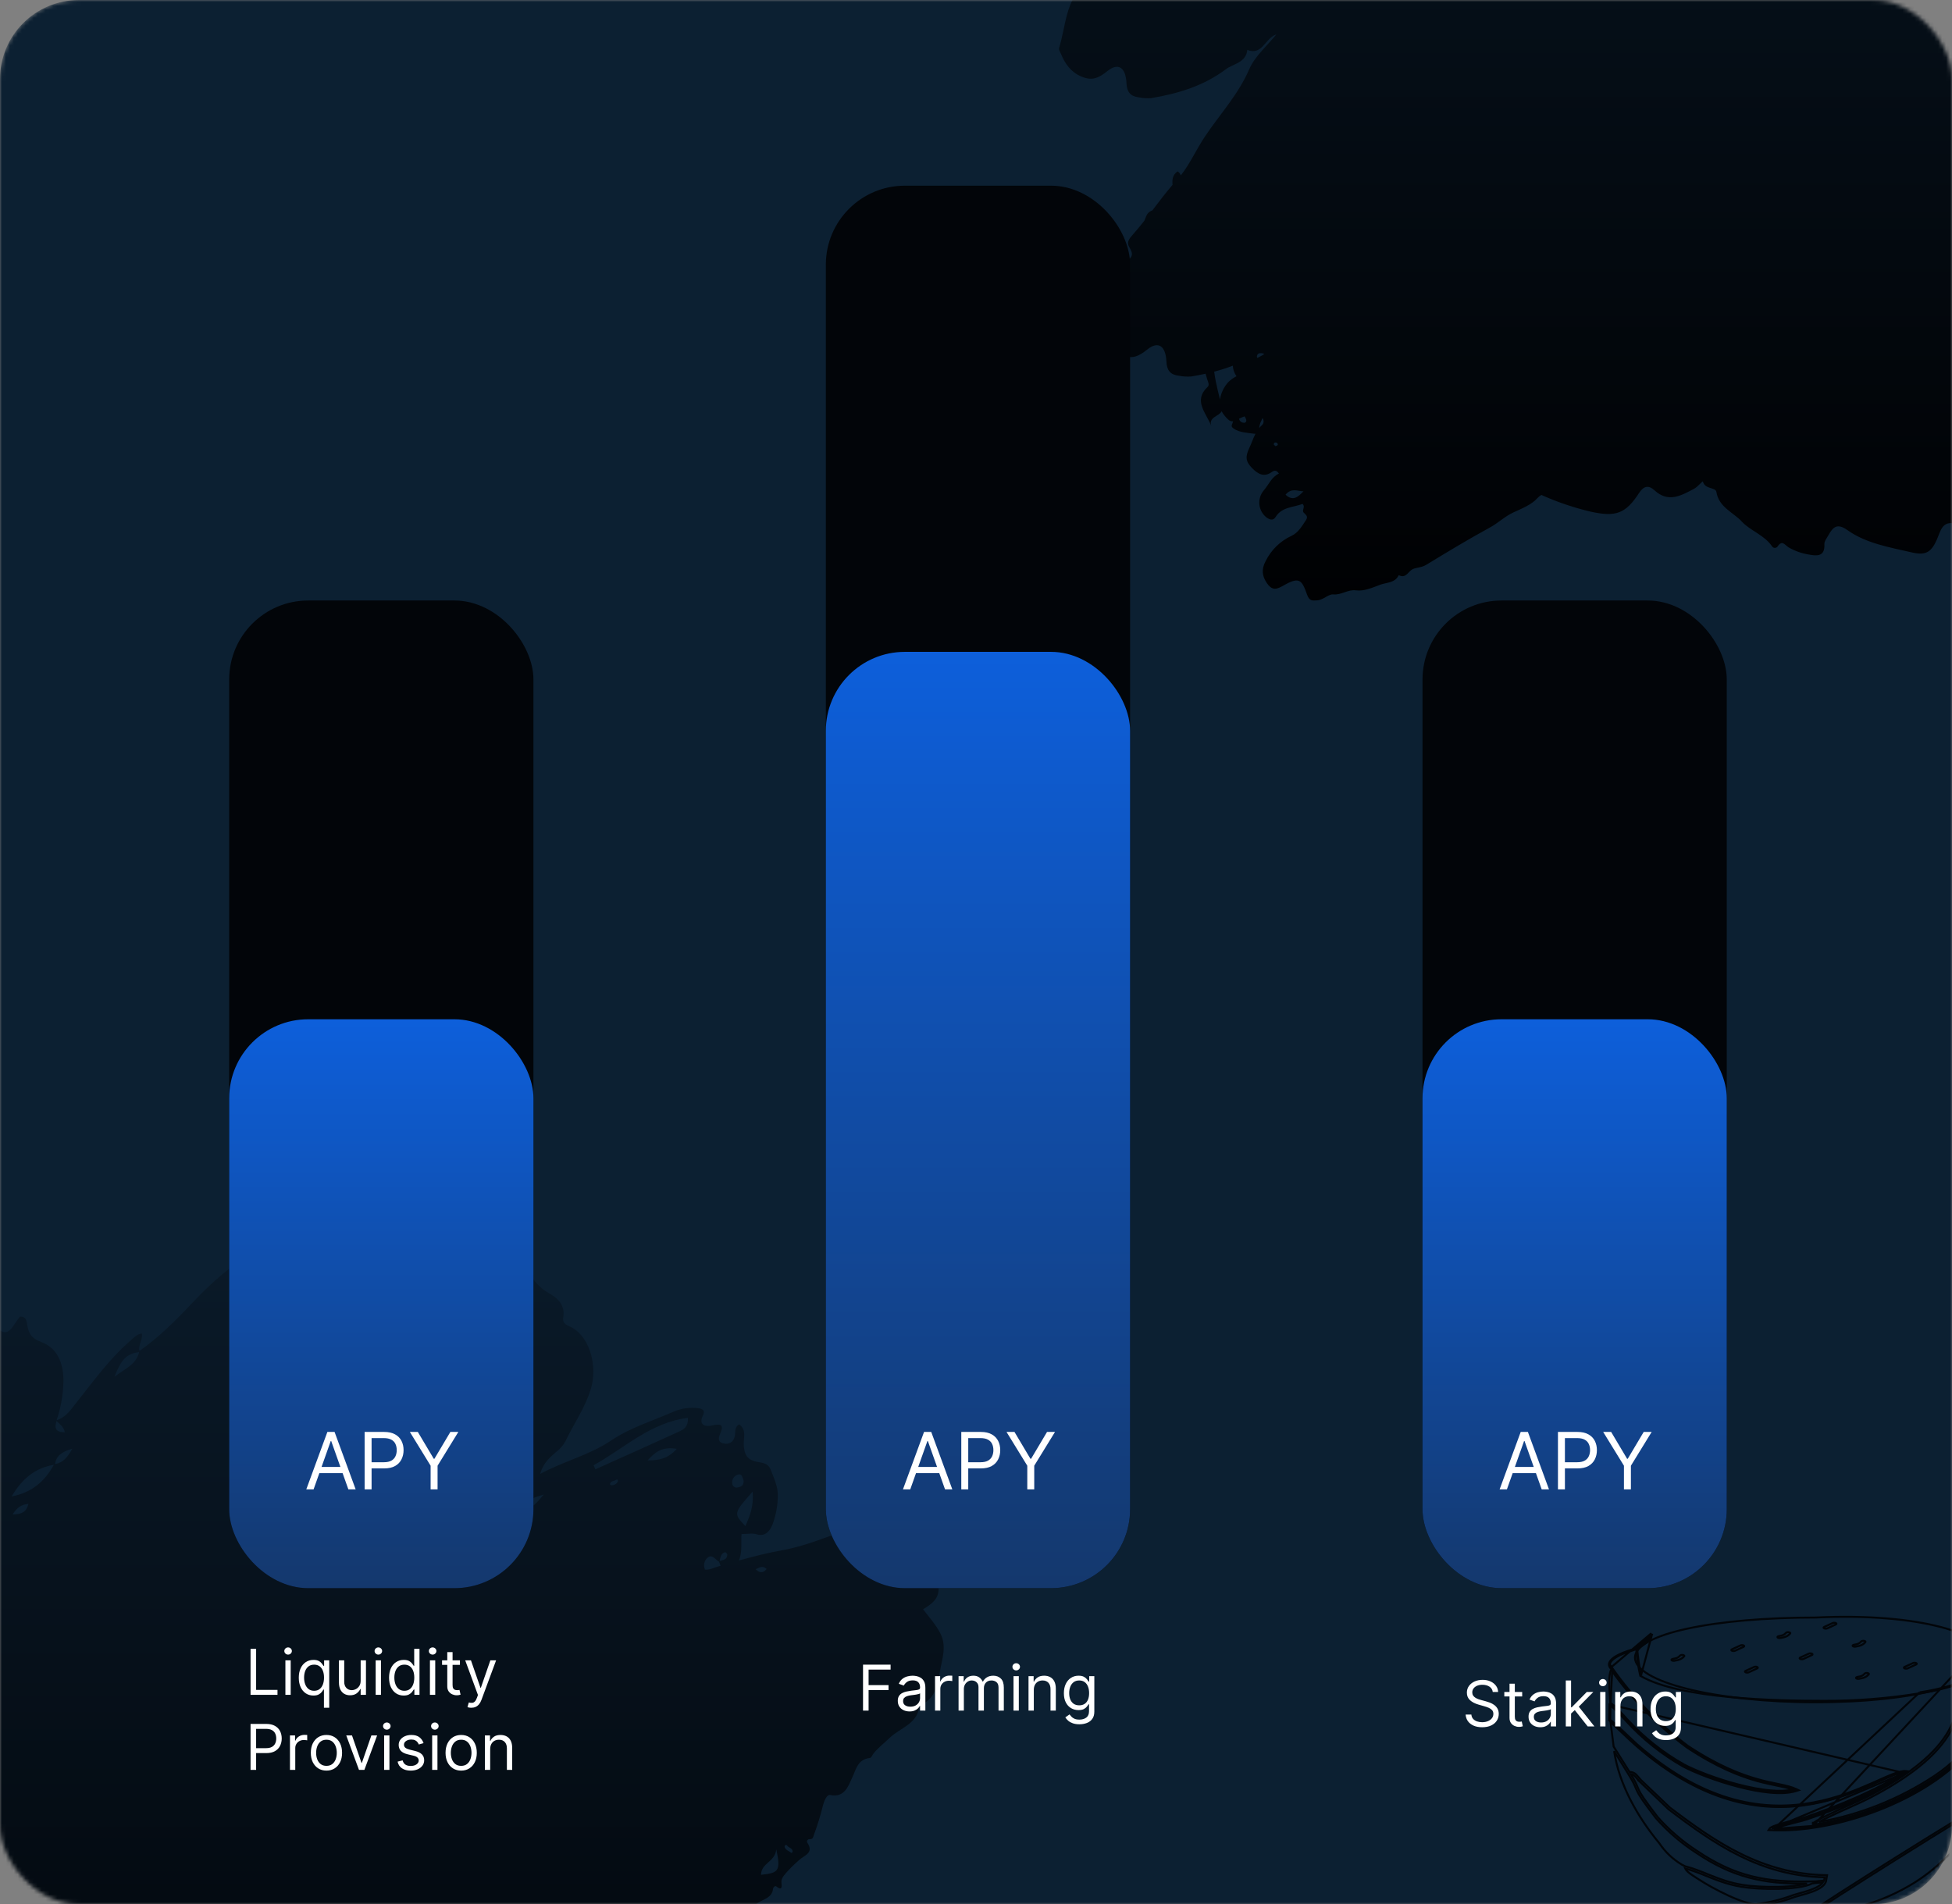 <svg width="494" height="482" viewBox="0 0 494 482" fill="none" xmlns="http://www.w3.org/2000/svg">
<rect x="0" y="0" width="494" height="482" fill="#808080" stroke="none"/>
<mask id="mask0_456_207" style="mask-type:alpha" maskUnits="userSpaceOnUse" x="0" y="0" width="494" height="482">
<rect width="494" height="482" rx="20" fill="#0C2032"/>
</mask>
<g mask="url(#mask0_456_207)">
<rect width="494" height="482" rx="20" fill="#0C2032"/>
<path d="M586.6 -30.651C588.814 -32.004 590.914 -33.422 590.47 -36.553C590.41 -36.98 590.812 -37.509 591.07 -37.941C592.905 -40.832 591.747 -43.405 589.99 -45.682C588.382 -47.762 585.946 -49.198 585.238 -52.294C584.098 -47.96 581.038 -47.93 577.769 -48.273C578.057 -49 578.801 -48.97 579.353 -49.258C579.905 -49.547 580.115 -49.992 579.779 -50.461C579.629 -50.671 579.083 -50.695 578.741 -50.647C578.38 -50.529 578.031 -50.381 577.697 -50.202C574.413 -49.112 570.986 -48.516 567.528 -48.435C570.749 -49.162 573.161 -51.254 575.795 -53.045C572.798 -52.43 569.846 -51.614 566.958 -50.605C561.75 -48.802 556.645 -46.626 551.227 -45.652C547.43 -44.973 543.71 -44.036 540.014 -43.008C540.014 -43.086 540.068 -43.164 540.098 -43.236C540.89 -45.412 540.482 -47.66 540.662 -49.697C542.12 -49.697 543.398 -49.98 544.478 -49.637C546.824 -48.892 547.922 -50.755 548.455 -51.993C549.305 -54.231 549.774 -56.596 549.841 -58.989C549.991 -61.483 548.917 -63.797 547.982 -66.105C547.22 -67.956 545.384 -67.697 543.926 -68.136C541.892 -68.737 541.364 -70.144 541.226 -72.145C541.1 -73.918 542.066 -76.082 540.026 -77.464C538.628 -76.574 539.3 -75.114 538.826 -74.014C538.655 -73.504 538.3 -73.076 537.831 -72.815C537.361 -72.554 536.811 -72.478 536.289 -72.602C534.717 -72.83 534.753 -73.906 535.203 -74.946C536.337 -77.554 535.407 -77.656 533.079 -77.163C531.333 -76.791 529.713 -77.362 530.949 -79.844C531.549 -81.094 530.589 -81.436 529.713 -81.551C527.587 -81.823 525.426 -81.52 523.456 -80.673C518.122 -78.329 512.477 -76.628 507.599 -73.341C502.17 -69.687 495.816 -68.178 489.691 -64.927C490.519 -67.722 492.127 -69.074 493.699 -70.444C494.689 -71.173 495.509 -72.11 496.098 -73.191C498.228 -77.668 501.12 -81.677 502.578 -86.617C504.132 -91.864 502.542 -99.238 497.778 -101.943C496.53 -102.652 495.216 -102.742 495.558 -104.714C496.02 -107.37 494.388 -109.245 492.379 -110.381C489.157 -112.184 487.027 -114.66 486.241 -118.254C485.857 -120.009 484.183 -121.103 483.212 -120.226C480.452 -117.737 477.326 -120.226 474.734 -118.741C474.134 -120.099 474.956 -120.616 475.49 -121.283C476.024 -121.95 476.69 -122.624 475.91 -123.621C473.51 -124.174 471.681 -123.381 469.653 -121.89C465.993 -119.198 462.183 -116.481 458.038 -114.738C452.854 -112.551 450.521 -108.368 448.229 -103.602C446.843 -106.967 445.829 -110.585 442.619 -112.4C440.22 -113.759 438.846 -115.111 439.02 -118.038C439.116 -119.594 438.006 -121.428 436.23 -120.887C434.028 -120.214 431.766 -121.488 429.84 -119.823C428.287 -125.37 427.183 -126.019 422.365 -123.838C414.242 -120.153 407.559 -114.48 401.499 -108.031C397.419 -103.692 393.208 -99.497 388.3 -96.047C387.916 -97.573 389.2 -98.932 388.9 -100.458C387.598 -100.314 386.812 -99.323 385.901 -98.547C380.711 -94.04 376.721 -88.474 372.474 -83.143C370.986 -81.274 369.732 -79.255 367.32 -78.498C368.328 -81.441 368.902 -84.517 369.024 -87.627C369.288 -92.068 367.896 -96.642 363.625 -98.217C360.763 -99.274 360.163 -100.621 359.833 -102.989C359.719 -103.812 359.539 -104.792 358.033 -104.72C357.721 -104.293 357.289 -103.758 356.917 -103.181C355.045 -100.266 354.181 -100.086 351.776 -102.201C350.689 -103.103 349.971 -104.374 349.76 -105.771C349.268 -108.68 348.338 -109.089 346.094 -107.262C341.415 -103.445 337.245 -99.118 334.221 -93.799C332.193 -90.241 330.022 -86.767 326.878 -84.081C325.078 -82.518 323.83 -80.841 323.416 -78.353C323.107 -75.869 322.007 -73.551 320.279 -71.742C317.237 -68.779 315.479 -64.855 312.821 -61.579C310.529 -58.785 307.488 -56.2 306.084 -52.925C303.294 -46.512 298.591 -41.499 294.805 -35.838C292.441 -32.292 290.719 -28.157 287.93 -25.14C283.85 -20.717 280.652 -15.674 276.693 -11.215C275.817 -10.223 274.893 -9.237 275.655 -7.969C276.915 -5.842 276.459 -5.427 274.323 -3.684C269.667 0.126 269.727 6.683 268.023 12.171C267.897 12.573 268.311 13.162 268.509 13.649C269.541 16.191 271.035 18.259 273.699 19.389C276.363 20.519 278.013 19.791 280.244 17.994C283.046 15.747 284.912 17.099 285.086 21.096C285.182 23.277 286.1 24.395 288.188 24.63C289.23 24.838 290.295 24.905 291.355 24.828C298.135 23.716 304.68 21.703 310.194 17.55C312.083 16.125 315.341 15.891 315.659 12.627C319.343 14.124 320.159 9.863 322.72 8.829L323.002 8.715L322.876 8.871C320.585 11.666 317.549 14.28 316.145 17.526C313.379 23.962 308.676 28.945 304.89 34.63C302.76 37.822 301.146 41.488 298.831 44.391C298.684 43.969 298.396 43.612 298.015 43.381C296.677 44.294 296.641 45.544 296.737 46.795C294.937 48.892 293.281 51.086 291.619 53.267C291.267 53.38 290.945 53.571 290.677 53.826C290.409 54.081 290.202 54.393 290.071 54.74L289.597 55.882C288.692 57.03 287.768 58.16 286.802 59.254C285.92 60.245 285.002 61.225 285.764 62.499C287.024 64.627 286.568 65.035 284.432 66.784C279.776 70.595 279.836 77.146 278.126 82.639C278.007 83.041 278.42 83.624 278.618 84.111C279.65 86.653 281.144 88.721 283.802 89.851C286.46 90.981 288.122 90.26 290.353 88.463C293.149 86.215 295.021 87.567 295.195 91.564C295.285 93.739 296.209 94.863 298.291 95.098C299.335 95.306 300.402 95.373 301.464 95.296C302.664 95.098 303.9 94.863 305.1 94.599C305.22 95.05 305.346 95.5 305.49 95.939C305.718 96.63 306.138 97.442 305.646 97.904C301.854 101.45 305.292 104.515 306.558 107.869C305.748 105.555 308.514 105.411 309.156 104.101C309.583 104.865 310.13 105.555 310.775 106.144C310.936 106.325 311.137 106.465 311.363 106.551C311.588 106.638 311.831 106.67 312.071 106.643C312.024 106.81 311.968 106.975 311.903 107.136C311.681 107.671 311.525 107.995 312.137 108.428C313.721 109.552 315.629 109.51 317.375 109.786C317.494 109.804 317.616 109.804 317.735 109.786C317.135 110.928 316.739 112.19 316.193 113.326C315.101 115.634 315.227 116.806 316.877 118.495C318.311 119.949 319.877 120.935 321.91 119.445C322.432 119.06 323.11 118.946 323.65 119.883C321.778 120.743 321.083 122.714 319.787 124.18C319.383 124.668 319.081 125.231 318.897 125.838C318.713 126.444 318.652 127.08 318.717 127.71C318.782 128.341 318.971 128.951 319.274 129.507C319.578 130.063 319.988 130.553 320.483 130.948C321.203 131.471 322.138 131.958 322.816 130.87C324.442 128.249 327.328 128.466 329.626 127.552C330.484 128.327 329.314 129.169 329.968 129.794C330.622 130.419 331.096 130.768 330.472 131.705C329.47 133.214 328.522 134.854 326.872 135.618C324.019 136.933 321.703 139.188 320.309 142.006C319.157 144.164 319.421 145.847 320.633 147.62C321.598 149.026 322.552 149.501 324.424 148.419C328.786 145.907 329.398 146.568 330.808 150.571C331.408 152.224 332.223 152.019 333.333 151.959C334.887 151.881 336.189 150.348 337.419 150.457C339.513 150.643 341.109 149.164 343.136 149.429C345.326 149.717 347.39 148.696 349.34 147.992C350.9 147.427 353.066 147.572 353.977 145.588C355.645 146.4 356.143 145.09 357.211 144.242C357.991 143.641 359.653 143.749 360.877 143.004C366.24 139.741 371.616 136.489 377.123 133.484C379.199 132.354 380.855 130.683 383.057 129.68C385.169 128.712 387.634 127.732 389.092 126.074C389.378 125.76 389.71 125.493 390.076 125.28C394.141 127.107 398.372 128.535 402.711 129.547C408.902 130.876 411.398 130.064 414.836 124.739C416.036 122.936 417.278 122.786 418.7 124.102C422.221 127.354 425.443 125.443 428.737 123.718C429.66 123.237 430.908 121.65 430.962 121.879C431.43 123.892 434.19 123.309 434.37 124.499C434.97 128.4 438.69 129.704 440.801 132.018C442.913 134.331 446.507 135.395 448.493 138.334C448.57 138.442 448.672 138.53 448.79 138.591C448.907 138.651 449.038 138.683 449.171 138.683C449.303 138.683 449.434 138.651 449.552 138.591C449.67 138.53 449.771 138.442 449.849 138.334C451.049 136.603 451.6 137.889 452.68 138.569C454.26 139.477 455.992 140.088 457.792 140.372C459.718 140.732 461.878 140.973 461.704 137.751C461.668 137.012 462.303 136.213 462.723 135.479C463.863 133.43 464.913 132.336 467.523 134.175C472.323 137.589 478.232 138.527 483.853 139.837C487.795 140.75 489.091 139.584 490.789 135.029C491.737 132.492 493.069 131.885 495.762 132.829C496.254 133.003 496.692 133.34 497.178 133.55C503.568 136.297 506.387 134.926 508.385 128.087C508.583 127.408 508.631 126.687 508.805 126.002C508.925 125.521 509.141 125.064 509.771 123.369C510.137 127.75 513.311 128.862 515.339 129.686C517.894 130.719 518.71 134.981 522.394 133.49C522.712 136.748 525.994 136.982 527.865 138.406C533.379 142.565 539.918 144.573 546.698 145.691C547.76 145.762 548.827 145.694 549.871 145.486C551.953 145.252 552.871 144.134 552.967 141.952C553.141 137.956 555.007 136.603 557.809 138.857C560.04 140.66 561.762 141.345 564.354 140.245C566.946 139.146 568.512 137.048 569.544 134.506C569.742 134.019 570.143 133.43 570.03 133.027C568.326 127.54 568.386 121.007 563.73 117.173C561.594 115.43 561.138 115.015 562.398 112.887C563.148 111.619 562.242 110.634 561.36 109.648C557.407 105.183 554.203 100.14 550.123 95.717C547.34 92.712 545.618 88.565 543.248 85.019C539.462 79.357 534.759 74.357 531.999 67.92C530.595 64.645 527.553 62.06 525.268 59.266C524.668 58.568 524.17 57.835 523.66 57.09C525.166 56.218 526.858 55.66 528.243 54.686C528.573 55.341 528.885 56.038 529.221 56.741C529.623 57.583 529.275 59.614 530.769 59.38C532.515 59.109 534.423 59.145 536.007 58.022C536.607 57.589 536.463 57.27 536.241 56.729C535.317 54.512 536.361 51.963 536.097 49.625C536.578 49.082 536.881 48.405 536.967 47.684C537.003 47.456 537.387 47.528 537.566 47.81C538.232 48.832 539.018 48.339 539.366 47.696C539.642 47.196 539.997 46.743 540.416 46.356C539.978 48.502 539.414 50.623 538.91 52.757C538.358 55.071 542.576 54.71 541.592 57.487C542.864 54.127 546.302 51.074 542.51 47.522C542.018 47.065 542.438 46.254 542.666 45.563C542.756 45.292 542.834 45.016 542.912 44.739C543.55 44.421 544.17 44.07 544.772 43.687C546.308 42.648 548.372 42.407 548.642 40.081C548.689 39.697 549.163 39.27 549.439 39.48C550.861 40.604 550.897 39.715 550.771 38.615C550.645 37.515 551.275 36.908 551.941 36.067C552.958 34.925 554.048 33.851 555.205 32.851C556.543 31.559 559.117 31.09 557.275 28.356C557.239 28.265 557.225 28.168 557.235 28.071C557.245 27.974 557.279 27.882 557.332 27.801C557.386 27.72 557.458 27.653 557.543 27.606C557.629 27.56 557.724 27.534 557.821 27.532C558.751 27.568 558.715 27.19 559.021 26.33C559.909 23.931 560.66 21.483 561.27 18.998C561.57 17.85 562.224 16.173 563.118 16.36C566.718 17.099 567.666 14.094 568.584 12.152C569.682 9.833 569.988 7.344 573.179 6.972C573.521 6.93 573.779 6.197 574.091 5.812C575.291 4.339 576.797 3.191 578.141 1.899C580.709 -0.577 584.932 -1.52 585.64 -5.818C585.707 -5.999 585.81 -6.165 585.942 -6.306C586.073 -6.448 586.232 -6.562 586.408 -6.641C589.762 -8.282 590.344 -11.659 590.83 -14.688C591.328 -17.838 592.665 -21.107 591.058 -24.389C589.918 -26.679 588.202 -28.584 586.6 -30.651ZM318.083 90.248C318.179 89.472 318.683 89.358 319.187 89.4C319.461 89.401 319.731 89.476 319.967 89.617C319.793 89.731 319.607 89.839 319.421 89.947C319.025 90.175 318.623 90.386 318.221 90.608C318.139 90.505 318.09 90.379 318.083 90.248ZM516.892 -68.341C518.614 -70.24 520.408 -71.947 524.272 -71.261C521.902 -68.611 519.454 -68.347 516.892 -68.341ZM509.369 -62.998C509.216 -62.697 508.979 -62.448 508.687 -62.279C508.396 -62.111 508.062 -62.031 507.725 -62.048C507.593 -62.048 507.347 -62.252 507.359 -62.33C507.503 -63.154 508.349 -63.058 508.871 -63.4C509.225 -63.635 509.441 -63.424 509.369 -62.998ZM356.185 -54.668C357.307 -56.398 358.327 -57.162 360.205 -57.33C359.677 -55.347 358.597 -54.68 356.185 -54.668ZM547.01 -40.844C546.098 -39.727 545.21 -39.847 544.226 -40.808C545.072 -41.103 545.96 -41.854 547.01 -40.868V-40.844ZM543.476 -60.413C543.782 -56.657 542.756 -54.229 541.628 -51.717C538.598 -54.926 538.598 -54.926 543.476 -60.437V-60.413ZM540.008 -64.795C540.854 -64.915 540.884 -63.875 541.16 -63.388C541.358 -62.144 540.686 -61.675 539.744 -61.507C539.577 -61.452 539.4 -61.438 539.227 -61.466C539.053 -61.495 538.889 -61.564 538.748 -61.669C538.607 -61.773 538.493 -61.911 538.416 -62.069C538.339 -62.227 538.301 -62.401 538.304 -62.577C538.24 -63.097 538.382 -63.621 538.701 -64.037C539.02 -64.452 539.49 -64.724 540.008 -64.795ZM536.493 -45.111C536.619 -45.148 537.057 -44.727 537.057 -44.511C537.057 -43.2 535.989 -43.14 535.113 -42.858C535.347 -43.765 535.371 -44.787 536.511 -45.111H536.493ZM532.353 -43.91C533.379 -44.468 534.087 -43.194 534.963 -42.708C535.113 -42.371 535.257 -42.028 535.383 -41.68L534.831 -41.517C533.631 -41.169 532.509 -40.544 531.381 -40.706C531.345 -40.844 531.321 -40.977 531.279 -41.109C531.126 -41.633 531.15 -42.192 531.348 -42.701C531.545 -43.21 531.905 -43.639 532.371 -43.922L532.353 -43.91ZM527.085 -79.099C527.241 -76.965 526.126 -76.226 525.046 -75.727C517.942 -72.463 510.803 -69.284 503.676 -66.081L503.214 -67.108C510.971 -71.382 517.582 -77.933 527.103 -79.111L527.085 -79.099ZM490.597 -59.674C488.869 -57.775 487.459 -55.317 483.733 -55.791C485.815 -58.184 488.185 -59.007 490.597 -59.674ZM423.253 -120.436C422.317 -118.116 420.919 -117.467 419.053 -116.391C419.419 -119.024 420.457 -120.081 423.253 -120.436ZM388.222 -95.795C387.484 -92.549 384.557 -91.539 381.959 -89.502C383.777 -94.064 385.007 -95.266 388.222 -95.795ZM371.262 -71.261C369.996 -68.857 368.784 -67.74 366.918 -67.403C367.224 -69.458 368.526 -70.462 371.232 -71.285L371.262 -71.261ZM367.338 -78.275C368.148 -77.494 369.138 -76.827 369.402 -75.481C367.134 -75.42 366.696 -76.466 367.308 -78.299L367.338 -78.275ZM366.624 -67.223C364.357 -63.13 361.177 -60.209 355.957 -59.223C358.549 -63.671 361.867 -66.417 366.624 -67.223ZM344.618 -94.593C343.826 -92.399 343.826 -92.399 340.707 -92.134C341.427 -94.544 343.148 -94.238 344.618 -94.593ZM310.829 96.744C309.72 97.966 308.994 99.488 308.742 101.12C308.364 99.581 307.986 98.043 307.674 96.486C307.512 95.687 307.386 94.875 307.278 94.082C308.875 93.661 310.449 93.155 311.993 92.567C312.046 93.525 312.368 94.448 312.923 95.23C312.153 95.626 311.447 96.136 310.829 96.744ZM314.705 107.01C314.431 106.986 314.173 106.874 313.967 106.691C313.762 106.508 313.621 106.264 313.565 105.994C313.759 105.885 313.959 105.789 314.165 105.705C314.429 105.609 314.693 105.501 314.957 105.393C315.117 105.601 315.245 105.832 315.335 106.078C315.527 106.559 315.329 107.112 314.699 107.01H314.705ZM319.319 107.665C319.082 107.881 318.861 108.114 318.659 108.362C318.695 107.937 318.786 107.519 318.929 107.118C319.145 106.673 319.349 106.228 319.529 105.796C319.883 106.505 319.907 107.142 319.313 107.665H319.319ZM322.828 112.942C322.666 112.791 322.372 112.635 322.372 112.485C322.372 112.004 322.75 111.92 323.104 112.052C323.195 112.109 323.269 112.189 323.319 112.284C323.369 112.379 323.392 112.486 323.386 112.593C323.302 112.755 323.008 112.833 322.828 112.942ZM325.348 125.214C326.818 123.411 328.402 124.325 329.878 124.367C328.564 125.701 327.268 127.023 325.33 125.214H325.348ZM533.409 56.627C532.779 56.729 532.581 56.176 532.761 55.69C532.914 55.231 533.211 54.835 533.607 54.56C534.207 54.211 534.471 54.698 534.591 55.161C534.612 55.335 534.597 55.512 534.549 55.681C534.5 55.849 534.419 56.007 534.308 56.144C534.198 56.28 534.062 56.393 533.907 56.476C533.753 56.559 533.583 56.611 533.409 56.627ZM545.594 36.553C545.66 33.476 549.139 33.386 549.457 30.087C550.687 35.724 549.937 36.073 545.618 36.553H545.594ZM553.549 30.814C553.549 30.898 553.285 31.03 553.261 31.012C552.703 30.519 551.863 30.357 551.581 29.558C551.539 29.456 551.581 29.311 551.611 29.191C552.061 28.734 552.211 29.257 552.475 29.444C552.991 29.816 553.699 29.991 553.573 30.814H553.549Z" fill="url(#paint0_linear_456_207)"/>
<path d="M233.6 407.349C235.814 405.996 237.914 404.578 237.47 401.447C237.41 401.02 237.812 400.491 238.07 400.059C239.905 397.168 238.747 394.595 236.99 392.318C235.382 390.238 232.946 388.802 232.238 385.706C231.098 390.04 228.038 390.07 224.769 389.727C225.057 389 225.801 389.03 226.353 388.742C226.905 388.453 227.115 388.008 226.779 387.539C226.629 387.329 226.083 387.305 225.741 387.353C225.38 387.471 225.031 387.619 224.697 387.798C221.413 388.888 217.986 389.484 214.528 389.565C217.749 388.838 220.161 386.746 222.795 384.955C219.798 385.57 216.846 386.386 213.958 387.395C208.75 389.198 203.645 391.374 198.227 392.348C194.43 393.027 190.71 393.964 187.014 394.992C187.014 394.914 187.068 394.836 187.098 394.764C187.89 392.588 187.482 390.34 187.662 388.303C189.12 388.303 190.398 388.02 191.478 388.363C193.824 389.108 194.922 387.245 195.455 386.007C196.305 383.769 196.774 381.404 196.841 379.011C196.991 376.517 195.917 374.203 194.982 371.895C194.22 370.044 192.384 370.303 190.926 369.864C188.892 369.263 188.364 367.856 188.226 365.855C188.1 364.082 189.066 361.919 187.026 360.536C185.628 361.426 186.3 362.886 185.826 363.986C185.655 364.496 185.3 364.924 184.831 365.185C184.361 365.446 183.811 365.522 183.289 365.398C181.717 365.17 181.753 364.094 182.203 363.054C183.337 360.446 182.407 360.344 180.079 360.837C178.333 361.209 176.713 360.638 177.949 358.156C178.549 356.906 177.589 356.564 176.713 356.449C174.587 356.177 172.426 356.48 170.456 357.327C165.122 359.671 159.477 361.372 154.599 364.659C149.17 368.313 142.816 369.822 136.691 373.073C137.519 370.279 139.127 368.926 140.699 367.556C141.689 366.827 142.509 365.89 143.098 364.809C145.228 360.332 148.12 356.323 149.578 351.383C151.132 346.136 149.542 338.762 144.778 336.057C143.53 335.348 142.216 335.258 142.558 333.286C143.02 330.63 141.388 328.755 139.379 327.619C136.157 325.816 134.027 323.34 133.241 319.746C132.857 317.991 131.183 316.897 130.212 317.774C127.452 320.263 124.326 317.774 121.734 319.259C121.134 317.901 121.956 317.384 122.49 316.717C123.024 316.05 123.69 315.376 122.91 314.379C120.51 313.826 118.681 314.619 116.653 316.11C112.993 318.802 109.183 321.519 105.038 323.262C99.854 325.449 97.521 329.632 95.229 334.398C93.843 331.033 92.829 327.415 89.619 325.6C87.219 324.241 85.846 322.889 86.02 319.962C86.116 318.406 85.006 316.572 83.23 317.113C81.028 317.786 78.766 316.512 76.841 318.177C75.287 312.63 74.183 311.981 69.365 314.162C61.242 317.847 54.559 323.52 48.499 329.969C44.419 334.308 40.208 338.503 35.3 341.953C34.916 340.426 36.2 339.068 35.9 337.542C34.598 337.686 33.812 338.678 32.901 339.453C27.711 343.96 23.721 349.526 19.474 354.857C17.986 356.726 16.732 358.745 14.32 359.502C15.329 356.559 15.902 353.483 16.024 350.373C16.288 345.932 14.896 341.358 10.625 339.783C7.763 338.726 7.163 337.379 6.833 335.011C6.719 334.188 6.539 333.208 5.033 333.28C4.721 333.707 4.289 334.242 3.917 334.819C2.045 337.734 1.181 337.914 -1.224 335.799C-2.311 334.897 -3.029 333.626 -3.24 332.229C-3.732 329.32 -4.662 328.911 -6.906 330.738C-11.585 334.555 -15.755 338.882 -18.779 344.201C-20.806 347.759 -22.978 351.233 -26.122 353.919C-27.922 355.482 -29.17 357.159 -29.584 359.647C-29.893 362.131 -30.993 364.449 -32.721 366.258C-35.763 369.221 -37.521 373.145 -40.179 376.421C-42.471 379.216 -45.512 381.8 -46.916 385.075C-49.706 391.488 -54.409 396.501 -58.195 402.162C-60.559 405.708 -62.281 409.843 -65.07 412.86C-69.15 417.283 -72.348 422.326 -76.307 426.785C-77.183 427.777 -78.107 428.763 -77.345 430.031C-76.085 432.158 -76.541 432.573 -78.677 434.316C-83.333 438.126 -83.273 444.683 -84.977 450.171C-85.103 450.573 -84.689 451.162 -84.491 451.649C-83.459 454.191 -81.965 456.259 -79.301 457.389C-76.637 458.519 -74.987 457.791 -72.756 455.994C-69.954 453.747 -68.088 455.099 -67.914 459.096C-67.818 461.277 -66.9 462.395 -64.812 462.629C-63.77 462.838 -62.705 462.905 -61.645 462.828C-54.865 461.716 -48.32 459.703 -42.806 455.55C-40.917 454.125 -37.659 453.891 -37.341 450.627C-33.657 452.124 -32.841 447.863 -30.28 446.829L-29.998 446.715L-30.124 446.871C-32.415 449.666 -35.451 452.28 -36.855 455.526C-39.621 461.962 -44.324 466.945 -48.11 472.63C-50.24 475.822 -51.854 479.488 -54.169 482.391C-54.316 481.969 -54.604 481.612 -54.985 481.381C-56.323 482.294 -56.359 483.545 -56.263 484.795C-58.063 486.892 -59.719 489.086 -61.381 491.268C-61.733 491.38 -62.055 491.571 -62.323 491.826C-62.591 492.081 -62.798 492.393 -62.929 492.74L-63.403 493.882C-64.308 495.03 -65.232 496.16 -66.198 497.254C-67.08 498.245 -67.998 499.225 -67.236 500.499C-65.976 502.627 -66.432 503.035 -68.568 504.784C-73.224 508.595 -73.164 515.146 -74.874 520.639C-74.993 521.041 -74.579 521.624 -74.382 522.111C-73.35 524.654 -71.856 526.721 -69.198 527.851C-66.54 528.981 -64.878 528.26 -62.647 526.463C-59.851 524.215 -57.979 525.567 -57.805 529.564C-57.715 531.739 -56.791 532.863 -54.709 533.098C-53.665 533.306 -52.598 533.373 -51.536 533.296C-50.336 533.098 -49.1 532.863 -47.9 532.599C-47.78 533.05 -47.654 533.5 -47.51 533.939C-47.282 534.63 -46.862 535.442 -47.354 535.904C-51.146 539.45 -47.708 542.515 -46.442 545.869C-47.252 543.555 -44.486 543.411 -43.844 542.101C-43.417 542.865 -42.87 543.555 -42.224 544.144C-42.064 544.325 -41.863 544.465 -41.637 544.551C-41.412 544.638 -41.169 544.67 -40.929 544.643C-40.976 544.81 -41.032 544.975 -41.097 545.136C-41.319 545.671 -41.475 545.995 -40.863 546.428C-39.279 547.552 -37.371 547.51 -35.625 547.786C-35.506 547.804 -35.385 547.804 -35.265 547.786C-35.865 548.928 -36.261 550.19 -36.807 551.326C-37.899 553.634 -37.773 554.806 -36.123 556.495C-34.689 557.949 -33.123 558.935 -31.09 557.445C-30.568 557.06 -29.89 556.946 -29.35 557.883C-31.221 558.743 -31.918 560.714 -33.213 562.18C-33.617 562.668 -33.919 563.231 -34.103 563.838C-34.287 564.444 -34.348 565.08 -34.283 565.71C-34.218 566.341 -34.029 566.951 -33.726 567.507C-33.422 568.063 -33.012 568.553 -32.517 568.948C-31.797 569.471 -30.862 569.958 -30.184 568.87C-28.558 566.249 -25.672 566.466 -23.374 565.552C-22.516 566.327 -23.686 567.169 -23.032 567.794C-22.378 568.419 -21.904 568.768 -22.528 569.705C-23.53 571.214 -24.478 572.854 -26.128 573.618C-28.981 574.933 -31.297 577.188 -32.691 580.006C-33.843 582.164 -33.579 583.847 -32.367 585.62C-31.401 587.026 -30.448 587.501 -28.576 586.419C-24.214 583.907 -23.602 584.568 -22.192 588.571C-21.592 590.224 -20.776 590.019 -19.667 589.959C-18.113 589.881 -16.811 588.348 -15.581 588.457C-13.487 588.643 -11.891 587.164 -9.864 587.429C-7.674 587.717 -5.61 586.696 -3.66 585.992C-2.1 585.427 0.066 585.572 0.977 583.588C2.645 584.4 3.143 583.09 4.211 582.242C4.991 581.641 6.653 581.749 7.877 581.004C13.24 577.741 18.616 574.489 24.123 571.484C26.199 570.354 27.855 568.683 30.057 567.68C32.169 566.712 34.634 565.732 36.092 564.074C36.378 563.76 36.71 563.493 37.076 563.28C41.141 565.107 45.372 566.535 49.711 567.547C55.902 568.876 58.398 568.064 61.836 562.739C63.036 560.936 64.278 560.786 65.7 562.102C69.221 565.354 72.443 563.443 75.737 561.718C76.66 561.237 77.908 559.65 77.962 559.879C78.43 561.892 81.19 561.309 81.37 562.499C81.97 566.4 85.69 567.704 87.802 570.018C89.913 572.331 93.507 573.395 95.493 576.334C95.57 576.442 95.672 576.53 95.79 576.591C95.907 576.651 96.038 576.683 96.171 576.683C96.303 576.683 96.434 576.651 96.552 576.591C96.67 576.53 96.771 576.442 96.849 576.334C98.049 574.603 98.6 575.889 99.68 576.569C101.26 577.477 102.992 578.088 104.792 578.372C106.718 578.732 108.878 578.973 108.704 575.751C108.668 575.012 109.303 574.213 109.723 573.479C110.863 571.43 111.913 570.336 114.523 572.175C119.323 575.589 125.232 576.527 130.853 577.837C134.795 578.75 136.091 577.584 137.789 573.029C138.737 570.492 140.069 569.885 142.762 570.829C143.254 571.003 143.692 571.34 144.178 571.55C150.568 574.297 153.387 572.926 155.385 566.087C155.583 565.408 155.631 564.687 155.805 564.002C155.925 563.521 156.141 563.064 156.771 561.369C157.137 565.75 160.311 566.862 162.339 567.686C164.894 568.719 165.71 572.981 169.394 571.49C169.712 574.748 172.994 574.982 174.865 576.406C180.379 580.565 186.918 582.573 193.698 583.691C194.76 583.762 195.827 583.694 196.871 583.486C198.953 583.252 199.871 582.134 199.967 579.952C200.141 575.956 202.007 574.603 204.809 576.857C207.04 578.66 208.762 579.345 211.354 578.245C213.946 577.146 215.512 575.048 216.544 572.506C216.742 572.019 217.143 571.43 217.03 571.027C215.326 565.54 215.386 559.007 210.73 555.173C208.594 553.43 208.138 553.015 209.398 550.887C210.148 549.619 209.242 548.634 208.36 547.648C204.407 543.183 201.203 538.14 197.123 533.717C194.34 530.712 192.618 526.565 190.248 523.019C186.462 517.357 181.759 512.357 178.999 505.92C177.595 502.645 174.553 500.06 172.268 497.266C171.668 496.568 171.17 495.835 170.66 495.09C172.166 494.218 173.858 493.66 175.243 492.686C175.573 493.341 175.885 494.038 176.221 494.741C176.623 495.583 176.275 497.614 177.769 497.38C179.515 497.109 181.423 497.145 183.007 496.021C183.607 495.589 183.463 495.27 183.241 494.729C182.317 492.512 183.361 489.963 183.097 487.625C183.578 487.082 183.881 486.405 183.967 485.684C184.003 485.456 184.387 485.528 184.566 485.81C185.232 486.832 186.018 486.339 186.366 485.696C186.642 485.196 186.997 484.743 187.416 484.356C186.978 486.501 186.414 488.623 185.91 490.757C185.358 493.071 189.576 492.71 188.592 495.487C189.864 492.127 193.302 489.074 189.51 485.522C189.018 485.065 189.438 484.254 189.666 483.563C189.756 483.292 189.834 483.016 189.912 482.739C190.55 482.421 191.17 482.07 191.772 481.687C193.308 480.648 195.372 480.407 195.642 478.081C195.689 477.697 196.163 477.27 196.439 477.48C197.861 478.604 197.897 477.715 197.771 476.615C197.645 475.515 198.275 474.908 198.941 474.067C199.958 472.925 201.048 471.851 202.205 470.851C203.543 469.559 206.117 469.09 204.275 466.356C204.239 466.265 204.225 466.168 204.235 466.071C204.245 465.974 204.279 465.882 204.332 465.801C204.386 465.72 204.458 465.653 204.543 465.606C204.629 465.56 204.724 465.534 204.821 465.532C205.751 465.568 205.715 465.19 206.021 464.33C206.909 461.931 207.66 459.483 208.27 456.998C208.57 455.85 209.224 454.173 210.118 454.36C213.718 455.099 214.666 452.094 215.584 450.153C216.682 447.833 216.988 445.344 220.179 444.972C220.521 444.93 220.779 444.197 221.091 443.812C222.291 442.339 223.797 441.191 225.141 439.899C227.709 437.423 231.932 436.48 232.64 432.182C232.707 432.001 232.81 431.835 232.942 431.694C233.073 431.552 233.232 431.438 233.408 431.359C236.762 429.718 237.344 426.341 237.83 423.312C238.328 420.162 239.665 416.893 238.058 413.611C236.918 411.321 235.202 409.416 233.6 407.349ZM-34.917 528.248C-34.821 527.472 -34.317 527.358 -33.813 527.4C-33.539 527.401 -33.27 527.476 -33.033 527.616C-33.207 527.731 -33.393 527.839 -33.579 527.947C-33.975 528.175 -34.377 528.386 -34.779 528.608C-34.861 528.505 -34.91 528.379 -34.917 528.248ZM163.892 369.659C165.614 367.76 167.408 366.053 171.272 366.739C168.902 369.389 166.454 369.653 163.892 369.659ZM156.369 375.002C156.216 375.303 155.979 375.552 155.687 375.721C155.396 375.889 155.062 375.969 154.725 375.952C154.593 375.952 154.347 375.748 154.359 375.67C154.503 374.846 155.349 374.942 155.871 374.6C156.225 374.365 156.441 374.576 156.369 375.002ZM3.185 383.332C4.307 381.602 5.327 380.838 7.205 380.67C6.677 382.653 5.597 383.32 3.185 383.332ZM194.01 397.156C193.098 398.273 192.21 398.153 191.226 397.192C192.072 396.897 192.96 396.146 194.01 397.132V397.156ZM190.476 377.587C190.782 381.343 189.756 383.771 188.628 386.283C185.598 383.074 185.598 383.074 190.476 377.563V377.587ZM187.008 373.205C187.854 373.085 187.884 374.125 188.16 374.612C188.358 375.856 187.686 376.325 186.744 376.493C186.577 376.548 186.4 376.562 186.227 376.534C186.053 376.505 185.889 376.436 185.748 376.331C185.607 376.227 185.493 376.089 185.416 375.931C185.339 375.773 185.301 375.599 185.304 375.423C185.24 374.903 185.382 374.379 185.701 373.963C186.02 373.548 186.49 373.276 187.008 373.205ZM183.493 392.888C183.619 392.852 184.057 393.273 184.057 393.489C184.057 394.8 182.989 394.86 182.113 395.142C182.347 394.235 182.371 393.213 183.511 392.888H183.493ZM179.353 394.09C180.379 393.532 181.087 394.806 181.963 395.292C182.113 395.629 182.257 395.972 182.383 396.32L181.831 396.482C180.631 396.831 179.509 397.456 178.381 397.294C178.345 397.156 178.321 397.023 178.279 396.891C178.126 396.367 178.15 395.808 178.348 395.299C178.545 394.79 178.905 394.361 179.371 394.078L179.353 394.09ZM174.085 358.901C174.241 361.035 173.126 361.774 172.046 362.273C164.942 365.537 157.803 368.716 150.676 371.919L150.214 370.892C157.971 366.618 164.582 360.067 174.103 358.889L174.085 358.901ZM137.597 378.326C135.869 380.225 134.459 382.683 130.733 382.209C132.815 379.817 135.185 378.993 137.597 378.326ZM70.253 317.564C69.317 319.884 67.919 320.533 66.053 321.609C66.419 318.976 67.457 317.919 70.253 317.564ZM35.222 342.205C34.484 345.451 31.557 346.461 28.959 348.498C30.777 343.936 32.007 342.734 35.222 342.205ZM18.262 366.739C16.996 369.143 15.784 370.26 13.918 370.597C14.224 368.542 15.526 367.538 18.232 366.715L18.262 366.739ZM14.338 359.725C15.148 360.506 16.138 361.173 16.402 362.52C14.134 362.58 13.696 361.534 14.308 359.701L14.338 359.725ZM13.624 370.777C11.357 374.87 8.177 377.791 2.957 378.777C5.549 374.329 8.867 371.583 13.624 370.777ZM-8.382 343.407C-9.174 345.601 -9.174 345.601 -12.293 345.866C-11.573 343.456 -9.852 343.762 -8.382 343.407ZM-42.17 534.744C-43.28 535.966 -44.006 537.488 -44.258 539.12C-44.636 537.581 -45.014 536.043 -45.326 534.486C-45.488 533.687 -45.614 532.875 -45.722 532.082C-44.125 531.661 -42.551 531.155 -41.007 530.567C-40.954 531.525 -40.632 532.448 -40.077 533.23C-40.847 533.626 -41.553 534.136 -42.17 534.744ZM-38.295 545.01C-38.569 544.986 -38.827 544.874 -39.033 544.691C-39.238 544.508 -39.379 544.264 -39.435 543.994C-39.241 543.885 -39.041 543.789 -38.835 543.705C-38.571 543.609 -38.307 543.501 -38.043 543.393C-37.883 543.601 -37.755 543.832 -37.665 544.078C-37.473 544.559 -37.671 545.112 -38.301 545.01H-38.295ZM-33.681 545.665C-33.918 545.881 -34.139 546.114 -34.341 546.362C-34.305 545.937 -34.214 545.519 -34.071 545.118C-33.855 544.673 -33.651 544.228 -33.471 543.796C-33.117 544.505 -33.093 545.142 -33.687 545.665H-33.681ZM-30.172 550.942C-30.334 550.791 -30.628 550.635 -30.628 550.485C-30.628 550.004 -30.25 549.92 -29.896 550.052C-29.805 550.109 -29.731 550.189 -29.681 550.284C-29.631 550.379 -29.608 550.486 -29.614 550.593C-29.698 550.755 -29.992 550.833 -30.172 550.942ZM-27.652 563.214C-26.182 561.411 -24.598 562.325 -23.122 562.367C-24.436 563.701 -25.732 565.023 -27.67 563.214H-27.652ZM180.409 494.627C179.779 494.729 179.581 494.176 179.761 493.69C179.914 493.231 180.211 492.835 180.607 492.56C181.207 492.211 181.471 492.698 181.591 493.161C181.612 493.335 181.597 493.512 181.549 493.681C181.5 493.849 181.419 494.007 181.308 494.144C181.198 494.28 181.062 494.393 180.907 494.476C180.753 494.559 180.583 494.611 180.409 494.627ZM192.594 474.553C192.66 471.476 196.139 471.386 196.457 468.087C197.687 473.724 196.937 474.073 192.618 474.553H192.594ZM200.549 468.814C200.549 468.898 200.285 469.03 200.261 469.012C199.703 468.519 198.863 468.357 198.581 467.558C198.539 467.456 198.581 467.311 198.611 467.191C199.061 466.734 199.211 467.257 199.475 467.444C199.991 467.816 200.699 467.99 200.573 468.814H200.549Z" fill="url(#paint1_linear_456_207)"/>
<path d="M459.549 409.432V409.432L459.561 409.432C472.65 408.805 483.534 409.846 491.137 411.831C494.94 412.825 497.908 414.051 499.919 415.413C501.937 416.78 502.943 418.247 502.943 419.717C502.943 421.18 501.895 422.625 499.812 423.979C497.738 425.327 494.694 426.546 490.839 427.571C483.133 429.62 472.245 430.879 459.549 430.879C446.853 430.879 435.368 429.589 427.063 427.508C422.909 426.466 419.565 425.23 417.266 423.867C414.95 422.495 413.771 421.042 413.771 419.591C413.771 418.146 414.944 416.763 417.259 415.496C419.557 414.238 422.9 413.142 427.056 412.241C435.361 410.441 446.849 409.432 459.549 409.432Z" stroke="#020509" stroke-width="0.5"/>
<path d="M458.804 462.191V461.654V461.608V461.394L459.014 461.361C459.017 461.36 459.02 461.36 459.024 461.359C459.504 460.996 460.36 460.521 461.403 459.994C462.557 459.41 463.967 458.749 465.413 458.088C466.368 457.651 467.338 457.214 468.26 456.799C470.135 455.954 471.815 455.198 472.78 454.707C487.053 447.309 492.023 440.964 494.056 436.247C494.889 434.313 495.233 432.649 495.519 431.262C495.584 430.95 495.645 430.653 495.708 430.37C496.051 428.839 496.463 427.657 497.82 427.08L497.828 427.077L497.836 427.074C499.087 426.638 500.308 426.12 501.491 425.525C501.95 425.266 502.476 424.853 502.981 424.457L502.997 424.445C503.249 424.247 503.496 424.054 503.718 423.895C503.936 423.739 504.148 423.603 504.329 423.528L504.485 423.464L504.603 423.585C505.451 424.454 505.75 425.691 505.714 427.063C505.698 427.673 505.615 428.318 505.481 428.979C505.675 428.452 505.908 427.882 506.199 427.252L506.314 427.003L506.552 427.141C507.21 427.524 507.625 427.987 507.978 428.478C508.112 428.664 508.239 428.858 508.365 429.05C508.403 429.107 508.44 429.164 508.477 429.22C508.516 429.279 508.555 429.337 508.595 429.396C508.612 428.963 508.633 428.534 508.652 428.111C508.738 426.297 508.819 424.586 508.658 423.102C508.441 421.092 507.79 419.593 506.181 418.857L506.18 418.857C505.336 418.466 504.715 418.337 504.148 418.219C503.952 418.178 503.762 418.139 503.571 418.09C503.201 417.996 502.841 417.868 502.459 417.627C502.079 417.388 501.688 417.042 501.247 416.525M458.804 462.191L501.437 416.362M458.804 462.191L459.215 461.846C459.22 461.841 459.225 461.837 459.231 461.832C470.193 460.053 480.651 455.958 489.908 449.82L489.909 449.819C494.149 446.971 497.837 443.379 500.796 439.216C501.873 437.701 503.486 434.917 504.568 432.052C504.408 432.668 504.249 433.261 504.026 433.898C503.331 435.886 502.019 438.286 498.165 442.835L498.165 442.835C492.805 449.173 484.323 454.412 475.152 457.955C466.287 461.38 456.806 463.21 448.925 462.927M458.804 462.191L448.925 462.927M501.247 416.525C501.247 416.524 501.247 416.524 501.247 416.524L501.437 416.362M501.247 416.525C501.247 416.525 501.247 416.525 501.247 416.525L501.437 416.362M501.247 416.525C500.764 415.96 500.334 415.649 499.869 415.312C499.777 415.245 499.683 415.178 499.587 415.107C499.189 414.812 498.773 414.473 498.307 413.944M501.437 416.362C500.933 415.773 500.479 415.444 500.011 415.107C499.447 414.698 498.864 414.276 498.153 413.366C498.197 413.578 498.249 413.769 498.307 413.944M498.307 413.944C498.182 413.802 498.053 413.646 497.92 413.474C497.883 413.302 497.851 413.119 497.824 412.922L501.671 417.692C501.859 423.478 501.187 423.947 496.401 425.762C492.974 426.964 489.438 427.833 485.844 428.358M498.307 413.944C498.391 414.194 498.488 414.408 498.596 414.596C498.832 415.007 499.125 415.305 499.464 415.574C499.677 415.744 499.894 415.893 500.126 416.052C500.278 416.156 500.436 416.264 500.603 416.385C501.015 416.684 501.446 417.036 501.863 417.53L501.919 417.597L501.921 417.683C501.968 419.132 501.962 420.263 501.848 421.17C501.734 422.08 501.509 422.781 501.106 423.359C500.704 423.937 500.14 424.37 499.387 424.77C498.638 425.168 497.683 425.543 496.49 425.995L496.484 425.998L496.484 425.998C493.042 427.205 489.492 428.078 485.882 428.605M485.882 428.605C485.883 428.605 485.884 428.605 485.885 428.605L485.844 428.358M485.882 428.605C477.789 429.926 469.599 430.565 461.399 430.516M485.882 428.605C485.882 428.605 485.881 428.605 485.88 428.605L485.844 428.358M485.844 428.358L448.925 462.927M506.426 427.357C506.5 427.4 506.572 427.445 506.64 427.49C506.644 427.481 506.649 427.471 506.653 427.462L506.426 427.357ZM506.426 427.357L506.3 427.573C506.307 427.577 506.315 427.581 506.322 427.586C506.356 427.51 506.39 427.434 506.426 427.357ZM481.963 448.788C476.6 452.982 463.959 458.054 457.13 460.309C456.654 460.471 455.681 460.722 454.543 461.015C452.282 461.597 449.369 462.348 448.4 462.905L481.963 448.788ZM481.963 448.788C482.06 448.786 482.152 448.789 482.24 448.797L482.263 448.548L482.104 448.355C482.029 448.417 481.951 448.479 481.872 448.542C480.483 448.609 478.337 449.572 475.519 450.836C464.131 455.944 441.775 465.971 414.121 441.698C413.48 441.119 412.716 440.391 411.914 439.628C410.271 438.063 408.469 436.346 407.24 435.443L407.326 431.449L481.963 448.788ZM448.925 462.927C449.119 462.844 449.35 462.756 449.609 462.666C450.35 462.407 451.307 462.13 452.302 461.861C453.068 461.653 453.859 461.449 454.587 461.262C455.734 460.966 456.725 460.711 457.209 460.546C460.697 459.394 465.693 457.511 470.467 455.385C475.234 453.261 479.805 450.884 482.421 448.742L482.892 448.356L482.286 448.3C481.423 448.219 480.259 448.563 478.858 449.117C477.854 449.514 476.7 450.032 475.411 450.61C474.888 450.845 474.342 451.09 473.775 451.34C469.842 453.08 464.842 455.127 458.949 456.232C447.181 458.439 431.815 456.895 414.287 441.512C413.649 440.934 412.89 440.211 412.09 439.45C411.669 439.049 411.237 438.637 410.805 438.23C409.605 437.1 408.409 436.008 407.492 435.319L407.572 431.663C408.965 432.883 410.275 434.195 411.493 435.591L411.493 435.591L411.497 435.595C415.679 440.182 420.562 444.078 425.962 447.139L425.962 447.14L425.969 447.143C429.031 448.757 434.438 450.859 439.936 452.282C442.686 452.994 445.466 453.538 447.992 453.765C450.514 453.991 452.804 453.904 454.563 453.338L455.161 453.145L454.595 452.874C453.485 452.343 452.157 452.026 450.578 451.69C450.315 451.634 450.045 451.578 449.767 451.52C448.368 451.227 446.774 450.894 444.941 450.388C440.555 449.175 434.798 446.966 427.183 441.947C419.781 436.402 413.299 429.725 407.976 422.161L407.521 421.516V421.712C407.5 421.66 407.483 421.608 407.47 421.558C407.414 421.333 407.437 421.114 407.528 420.895C407.716 420.443 408.193 419.996 408.839 419.581C410.119 418.759 411.896 418.165 412.675 417.931C413.368 417.726 413.806 417.554 414.096 417.384C414.399 417.207 414.543 417.033 414.648 416.839C414.686 416.769 414.713 416.71 414.739 416.655C414.786 416.554 414.827 416.467 414.915 416.346C415.04 416.174 415.257 415.954 415.697 415.664C416.066 415.422 416.341 415.251 416.56 415.115C416.611 415.083 416.659 415.053 416.704 415.025C416.941 414.877 417.116 414.763 417.274 414.624C417.386 414.525 417.488 414.414 417.602 414.27C417.566 414.343 417.528 414.412 417.488 414.479C417.25 414.879 416.946 415.189 416.594 415.477C416.363 415.666 416.122 415.838 415.866 416.02C415.724 416.121 415.577 416.226 415.424 416.339C415.008 416.647 414.575 416.999 414.168 417.464L414.098 417.544L414.107 417.649C414.283 419.808 414.609 421.951 415.081 424.065L415.105 424.171L415.2 424.226C417.715 425.692 421.135 426.813 425.017 427.673C428.903 428.533 433.267 429.136 437.682 429.557C446.51 430.398 455.555 430.516 461.399 430.516M461.399 430.516C461.398 430.516 461.398 430.516 461.398 430.516L461.4 430.266V430.516C461.399 430.516 461.399 430.516 461.399 430.516ZM408.021 422.659C413.313 430.101 419.729 436.677 427.039 442.152C437.868 449.29 444.965 450.772 449.718 451.765C451.496 452.136 452.945 452.439 454.14 452.944C454.231 452.917 454.322 452.89 454.41 452.862L454.487 453.1L454.379 453.325C454.295 453.285 454.209 453.246 454.122 453.208C447.102 455.125 432.063 450.072 426.085 446.922C420.708 443.874 415.846 439.994 411.681 435.427C410.41 433.97 409.04 432.603 407.579 431.337L408.021 422.659ZM408.021 422.659V422.493V422.305H407.937L408.021 422.659ZM415.325 424.01C414.855 421.908 414.531 419.776 414.356 417.629C414.884 417.027 415.459 416.617 416.001 416.231C416.943 415.559 417.789 414.957 418.128 413.534L415.325 424.01ZM417.896 413.431C417.512 413.991 417.332 414.239 417.108 414.437C416.827 414.685 416.475 414.853 415.56 415.455C414.788 415.963 414.631 416.296 414.501 416.572C414.323 416.95 414.195 417.221 412.604 417.692C411.103 418.142 405.826 419.947 407.521 422.207L417.896 413.431Z" stroke="#020509" stroke-width="0.5"/>
<path d="M481.435 448.689C478.805 450.661 474.61 452.823 470.201 454.787C465.442 456.907 460.461 458.784 456.989 459.931L456.988 459.932C456.519 460.089 455.578 460.332 454.466 460.618C453.724 460.809 452.907 461.019 452.103 461.237C451.107 461.507 450.137 461.788 449.379 462.053C449.001 462.185 448.67 462.316 448.413 462.442C448.285 462.505 448.17 462.568 448.076 462.634C447.984 462.696 447.896 462.771 447.836 462.86L447.59 463.225L448.029 463.249C456.151 463.697 466.051 461.842 475.27 458.281C484.487 454.72 493.052 449.441 498.484 443.017C502.355 438.48 503.711 436.04 504.435 433.969C504.694 433.229 504.872 432.534 505.056 431.819C505.127 431.543 505.198 431.264 505.275 430.979C505.538 430.01 505.871 428.938 506.473 427.581C506.913 427.885 507.21 428.236 507.484 428.627C507.579 428.761 507.673 428.904 507.771 429.053C507.985 429.379 508.218 429.733 508.51 430.081C508.704 435.032 508.242 439.987 507.136 444.817C506.857 446.01 506.149 448.421 505.335 450.747C504.929 451.91 504.498 453.048 504.083 453.999C503.682 454.918 503.305 455.641 502.989 456.049C502.818 456.119 502.539 456.262 502.181 456.458C501.756 456.691 501.196 457.01 500.522 457.404C499.175 458.192 497.365 459.279 495.25 460.567C491.02 463.143 485.566 466.525 480.142 469.923C474.717 473.321 469.321 476.736 465.207 479.379C463.15 480.7 461.412 481.829 460.151 482.666C459.521 483.085 459.009 483.431 458.635 483.693C458.448 483.824 458.294 483.935 458.177 484.023C458.109 484.074 458.049 484.121 458 484.163C454.531 484.258 451.064 483.928 447.675 483.181L447.675 483.181L447.67 483.18C447.628 483.171 447.582 483.162 447.532 483.153C447.199 483.087 446.695 482.988 446.233 482.849C445.967 482.769 445.727 482.679 445.549 482.581C445.395 482.497 445.323 482.426 445.294 482.381C448.314 481.989 451.279 481.254 454.133 480.188C454.563 480.043 455.108 479.894 455.718 479.726C455.848 479.69 455.982 479.653 456.118 479.616C456.887 479.403 457.728 479.162 458.53 478.872C459.332 478.583 460.105 478.241 460.734 477.823C461.362 477.407 461.87 476.9 462.103 476.271L462.111 476.249L462.115 476.226L462.334 474.943L462.383 474.657L462.092 474.651C445.967 474.34 434.358 466.463 422.572 457.507L415.283 450.561C415.012 450.279 414.799 450.022 414.605 449.788L414.583 449.762C414.385 449.524 414.199 449.301 413.996 449.116C413.789 448.928 413.561 448.775 413.273 448.671C413.021 448.58 412.732 448.53 412.384 448.52L408.372 442.097L407.596 435.961C408.413 436.644 409.397 437.556 410.399 438.5C410.647 438.733 410.895 438.968 411.142 439.202C412.137 440.142 413.107 441.06 413.894 441.746C431.539 457.233 447.061 458.814 458.978 456.577C464.929 455.46 469.971 453.394 473.915 451.65C474.484 451.399 475.028 451.155 475.549 450.921C476.839 450.343 477.982 449.831 478.979 449.437C479.968 449.047 480.785 448.785 481.435 448.689Z" stroke="#020509" stroke-width="0.5"/>
<path d="M495.699 466.989C492.471 470.508 488.814 473.65 485.845 475.664C478.463 480.656 468.109 484.364 458.81 484.15C458.862 484.114 458.917 484.075 458.977 484.034C459.35 483.778 459.861 483.436 460.492 483.021C461.754 482.189 463.492 481.066 465.55 479.748C469.666 477.112 475.058 473.701 480.478 470.304C485.898 466.906 491.344 463.523 495.566 460.942C497.678 459.652 499.483 458.562 500.825 457.772C501.497 457.377 502.051 457.058 502.47 456.826C502.565 456.773 502.652 456.726 502.731 456.683C501.4 460.016 498.75 463.661 495.699 466.989Z" stroke="#020509" stroke-width="0.5"/>
<path d="M489.631 449.451C480.76 455.333 470.778 459.327 460.308 461.189C460.687 460.976 461.135 460.74 461.639 460.487C462.79 459.908 464.201 459.25 465.65 458.59C466.471 458.216 467.305 457.84 468.111 457.477C470.143 456.562 471.997 455.727 473.01 455.198C487.342 447.77 492.42 441.353 494.515 436.492C495.371 434.507 495.726 432.786 496.012 431.396C496.075 431.09 496.135 430.8 496.196 430.526C496.537 429.002 496.908 428.062 498.009 427.59C499.279 427.147 500.519 426.621 501.721 426.016L501.722 426.017L501.732 426.011C502.225 425.732 502.778 425.299 503.271 424.913L503.306 424.885C503.56 424.686 503.797 424.5 504.009 424.349C504.146 424.25 504.266 424.172 504.367 424.114C504.993 424.843 505.241 425.874 505.203 427.104C505.163 428.409 504.8 429.902 504.267 431.408C503.2 434.419 501.472 437.424 500.388 438.974C497.464 443.087 493.82 446.637 489.631 449.451Z" stroke="#020509" stroke-width="0.5"/>
<path d="M426.843 442.274L426.848 442.278L426.854 442.282C434.516 447.364 440.323 449.611 444.761 450.838C446.663 451.364 448.313 451.702 449.74 451.995C449.976 452.043 450.205 452.09 450.428 452.136C451.692 452.399 452.758 452.64 453.67 452.974C452.104 453.339 450.153 453.383 447.99 453.188C445.499 452.965 442.748 452.427 440.014 451.72C434.548 450.305 429.18 448.216 426.158 446.624C420.801 443.596 415.957 439.74 411.805 435.198C410.486 433.685 409.059 432.269 407.536 430.961C407.523 430.585 407.483 430.071 407.437 429.485C407.425 429.33 407.412 429.17 407.4 429.006C407.339 428.209 407.277 427.312 407.257 426.43C407.237 425.547 407.258 424.689 407.36 423.967C407.438 423.419 407.56 422.976 407.727 422.664C413.042 430.152 419.491 436.768 426.843 442.274Z" stroke="#020509" stroke-width="0.5"/>
<path d="M422.243 457.943C433.968 466.885 445.545 474.82 461.777 475.192L461.639 476.002L459.037 476.275L459.047 476.222L458.734 476.231C446.98 476.574 439.012 474.939 429.51 468.532L429.51 468.532L429.506 468.529C425.785 466.122 422.411 463.219 419.475 459.9C416.068 455.461 415.19 454.048 414.727 453.058C414.616 452.821 414.527 452.604 414.433 452.375C414.151 451.687 413.821 450.882 412.696 449.048C412.843 449.069 412.969 449.101 413.081 449.141C413.295 449.219 413.469 449.333 413.638 449.486C413.812 449.644 413.978 449.839 414.181 450.082C414.191 450.094 414.201 450.106 414.211 450.118C414.405 450.35 414.629 450.618 414.911 450.911L414.91 450.911L414.918 450.918L422.221 457.925L422.232 457.935L422.243 457.943Z" stroke="#020509" stroke-width="0.5"/>
<path d="M408.495 443.261L412.001 448.9L412.001 448.9C413.309 450.992 413.652 451.827 413.953 452.561C414.049 452.796 414.141 453.019 414.258 453.27C414.749 454.317 415.661 455.773 419.068 460.212L419.074 460.218L419.079 460.225C422.046 463.58 425.456 466.515 429.216 468.948C438.431 475.161 446.238 476.933 457.298 476.763C456.633 476.956 455.858 477.114 455.005 477.239C453.508 477.459 451.792 477.575 450.054 477.613C446.575 477.689 443.029 477.451 441 477.11L441 477.11C437.882 476.59 435.508 475.734 433.261 474.839C432.9 474.695 432.542 474.55 432.184 474.406C430.36 473.668 428.547 472.934 426.423 472.383L426.324 472.333L425.597 471.961C423.336 470.599 421.4 468.758 419.928 466.567L419.921 466.556L419.913 466.547C414.538 460.052 409.751 451.76 408.495 443.261Z" stroke="#020509" stroke-width="0.5"/>
<path d="M444.775 481.941L444.67 481.954L444.628 482.009C443.847 482.046 442.788 481.839 441.566 481.458C440.292 481.06 438.865 480.482 437.433 479.823C434.568 478.507 431.701 476.882 430.023 475.787C429.74 475.601 429.467 475.427 429.207 475.26C428.557 474.844 427.984 474.477 427.515 474.107C427.023 473.718 426.675 473.347 426.483 472.945C428.451 473.479 430.156 474.167 431.9 474.871C432.257 475.015 432.615 475.159 432.978 475.304C435.243 476.203 437.654 477.075 440.808 477.603C442.876 477.951 446.455 478.189 449.955 478.113C451.706 478.075 453.444 477.957 454.968 477.734C456.463 477.514 457.773 477.19 458.688 476.725L461.316 476.449C461.102 476.778 460.773 477.081 460.35 477.362C459.772 477.747 459.043 478.074 458.259 478.359C457.476 478.644 456.648 478.884 455.877 479.098C455.725 479.141 455.575 479.182 455.428 479.223C454.833 479.387 454.284 479.538 453.845 479.684L453.845 479.684L453.835 479.688C450.915 480.795 447.874 481.551 444.775 481.941Z" stroke="#020509" stroke-width="0.5"/>
<path d="M461.663 411.814L461.767 412.041L461.663 411.814ZM461.663 412.175L461.767 411.948L461.663 412.175ZM463.803 410.83L463.699 410.603V410.603L463.803 410.83ZM464.589 410.83L464.485 411.058L464.589 410.83ZM464.589 411.191L464.485 410.964V410.964L464.589 411.191ZM462.449 412.175L462.553 412.402L462.449 412.175ZM438.32 417.48L438.424 417.708V417.708L438.32 417.48ZM438.32 417.841L438.424 417.614L438.424 417.614L438.32 417.841ZM440.46 416.497L440.565 416.724L440.46 416.497ZM441.246 416.497L441.351 416.27V416.27L441.246 416.497ZM441.246 416.858L441.142 416.631L441.246 416.858ZM439.106 417.841L439.001 417.614L439.001 417.614L439.106 417.841ZM441.769 422.939L441.664 422.711L441.769 422.939ZM441.769 423.3L441.664 423.527V423.527L441.769 423.3ZM443.909 421.955L443.805 421.728L443.909 421.955ZM444.695 421.955L444.591 422.182V422.182L444.695 421.955ZM444.695 422.316L444.591 422.089L444.695 422.316ZM442.555 423.3L442.659 423.527L442.555 423.3ZM455.608 419.561L455.712 419.789L455.608 419.561ZM456.394 419.922L456.498 420.15L456.394 419.922ZM458.535 418.939L458.43 418.712L458.535 418.939ZM458.535 418.578L458.639 418.351V418.351L458.535 418.578ZM457.749 418.578L457.644 418.351L457.749 418.578ZM481.989 421.945L482.094 422.172L481.989 421.945ZM482.775 422.306L482.88 422.533L482.775 422.306ZM484.916 421.323L484.812 421.096L484.916 421.323ZM484.13 420.962L484.026 420.735L484.13 420.962ZM453.033 413.493L453.218 413.66V413.66L453.033 413.493ZM452.732 413.159L452.686 413.405L452.732 413.159ZM452.088 414.208L451.983 413.982L452.088 414.208ZM450.565 414.619L450.606 414.865V414.865L450.565 414.619ZM449.855 414.464L449.658 414.617L449.658 414.617L449.855 414.464ZM450.192 414.138L450.233 414.384L450.192 414.138ZM451.299 413.849L451.194 413.622L451.194 413.622L451.299 413.849ZM452.006 413.297L451.821 413.13V413.13L452.006 413.297ZM426.219 419.254L426.034 419.086H426.034L426.219 419.254ZM425.192 419.058L425.007 418.891H425.007L425.192 419.058ZM424.485 419.61L424.38 419.383H424.38L424.485 419.61ZM423.379 419.899L423.338 419.652H423.338L423.379 419.899ZM423.042 420.225L422.844 420.378L422.844 420.378L423.042 420.225ZM423.752 420.38L423.711 420.133H423.711L423.752 420.38ZM425.275 419.97L425.169 419.743H425.169L425.275 419.97ZM472.062 415.678L471.876 415.51L471.876 415.51L472.062 415.678ZM471.761 415.344L471.808 415.099L471.761 415.344ZM471.117 416.394L471.012 416.167V416.167L471.117 416.394ZM469.595 416.804L469.635 417.051V417.051L469.595 416.804ZM468.884 416.649L469.082 416.496V416.496L468.884 416.649ZM469.221 416.323L469.181 416.076L469.221 416.323ZM470.328 416.034L470.433 416.261L470.433 416.261L470.328 416.034ZM471.035 415.482L471.221 415.65L471.221 415.65L471.035 415.482ZM472.626 423.489L472.673 423.244L472.626 423.489ZM472.927 423.823L472.741 423.655L472.741 423.655L472.927 423.823ZM471.9 423.627L472.086 423.795L472.086 423.795L471.9 423.627ZM471.193 424.179L471.298 424.406L471.298 424.406L471.193 424.179ZM470.086 424.468L470.046 424.221L470.086 424.468ZM469.749 424.794L469.947 424.641V424.641L469.749 424.794ZM470.46 424.949L470.419 424.702L470.46 424.949ZM471.982 424.539L471.877 424.312L471.982 424.539ZM461.558 411.587C461.422 411.649 461.25 411.778 461.25 411.994C461.25 412.21 461.422 412.34 461.558 412.402L461.767 411.948C461.734 411.932 461.726 411.922 461.728 411.925C461.732 411.929 461.75 411.953 461.75 411.994C461.75 412.035 461.732 412.059 461.728 412.064C461.726 412.066 461.734 412.056 461.767 412.041L461.558 411.587ZM463.699 410.603L461.558 411.587L461.767 412.041L463.908 411.058L463.699 410.603ZM464.694 410.603C464.543 410.534 464.363 410.506 464.196 410.506C464.029 410.506 463.849 410.534 463.699 410.603L463.908 411.058C463.975 411.027 464.079 411.006 464.196 411.006C464.314 411.006 464.418 411.027 464.485 411.058L464.694 410.603ZM464.694 411.419C464.83 411.356 465.002 411.227 465.002 411.011C465.002 410.795 464.83 410.666 464.694 410.603L464.485 411.058C464.518 411.073 464.526 411.083 464.524 411.08C464.52 411.076 464.502 411.052 464.502 411.011C464.502 410.97 464.52 410.946 464.524 410.942C464.526 410.939 464.518 410.949 464.485 410.964L464.694 411.419ZM462.553 412.402L464.694 411.419L464.485 410.964L462.344 411.948L462.553 412.402ZM461.558 412.402C461.709 412.471 461.889 412.5 462.056 412.5C462.223 412.5 462.403 412.471 462.553 412.402L462.344 411.948C462.277 411.978 462.173 412 462.056 412C461.938 412 461.834 411.978 461.767 411.948L461.558 412.402ZM438.215 417.253C438.08 417.316 437.907 417.445 437.907 417.661C437.907 417.877 438.08 418.006 438.215 418.069L438.424 417.614C438.391 417.599 438.383 417.589 438.385 417.592C438.389 417.596 438.407 417.62 438.407 417.661C438.407 417.702 438.389 417.726 438.385 417.73C438.383 417.733 438.391 417.723 438.424 417.708L438.215 417.253ZM440.356 416.27L438.215 417.253L438.424 417.708L440.565 416.724L440.356 416.27ZM441.351 416.27C441.201 416.201 441.02 416.172 440.853 416.172C440.687 416.172 440.506 416.201 440.356 416.27L440.565 416.724C440.632 416.694 440.736 416.672 440.853 416.672C440.971 416.672 441.075 416.694 441.142 416.724L441.351 416.27ZM441.351 417.085C441.487 417.023 441.659 416.894 441.659 416.678C441.659 416.461 441.487 416.332 441.351 416.27L441.142 416.724C441.175 416.739 441.184 416.75 441.181 416.747C441.177 416.743 441.159 416.719 441.159 416.678C441.159 416.637 441.177 416.613 441.181 416.608C441.184 416.605 441.175 416.616 441.142 416.631L441.351 417.085ZM439.21 418.069L441.351 417.085L441.142 416.631L439.001 417.614L439.21 418.069ZM438.215 418.069C438.366 418.138 438.546 418.166 438.713 418.166C438.88 418.166 439.06 418.138 439.21 418.069L439.001 417.614C438.935 417.645 438.83 417.666 438.713 417.666C438.595 417.666 438.491 417.645 438.424 417.614L438.215 418.069ZM441.664 422.711C441.529 422.774 441.356 422.903 441.356 423.119C441.356 423.335 441.529 423.464 441.664 423.527L441.873 423.072C441.84 423.057 441.832 423.047 441.834 423.05C441.838 423.054 441.856 423.078 441.856 423.119C441.856 423.16 441.838 423.184 441.834 423.188C441.832 423.191 441.84 423.181 441.873 423.166L441.664 422.711ZM443.805 421.728L441.664 422.711L441.873 423.166L444.014 422.182L443.805 421.728ZM444.8 421.728C444.65 421.659 444.469 421.63 444.302 421.63C444.136 421.63 443.955 421.659 443.805 421.728L444.014 422.182C444.081 422.152 444.185 422.13 444.302 422.13C444.42 422.13 444.524 422.152 444.591 422.182L444.8 421.728ZM444.8 422.543C444.936 422.481 445.108 422.352 445.108 422.136C445.108 421.92 444.936 421.79 444.8 421.728L444.591 422.182C444.624 422.198 444.633 422.208 444.63 422.205C444.626 422.201 444.608 422.177 444.608 422.136C444.608 422.095 444.626 422.071 444.63 422.066C444.633 422.064 444.624 422.074 444.591 422.089L444.8 422.543ZM442.659 423.527L444.8 422.543L444.591 422.089L442.45 423.072L442.659 423.527ZM441.664 423.527C441.815 423.596 441.995 423.624 442.162 423.624C442.329 423.624 442.509 423.596 442.659 423.527L442.45 423.072C442.384 423.103 442.279 423.124 442.162 423.124C442.044 423.124 441.94 423.103 441.873 423.072L441.664 423.527ZM455.712 419.695C455.68 419.68 455.671 419.67 455.673 419.672C455.677 419.677 455.695 419.701 455.695 419.742C455.695 419.783 455.677 419.807 455.673 419.811C455.671 419.814 455.68 419.804 455.712 419.789L455.504 419.334C455.368 419.397 455.195 419.526 455.195 419.742C455.195 419.958 455.368 420.087 455.504 420.15L455.712 419.695ZM456.29 419.695C456.223 419.726 456.119 419.747 456.001 419.747C455.884 419.747 455.779 419.726 455.712 419.695L455.504 420.15C455.654 420.219 455.834 420.247 456.001 420.247C456.168 420.247 456.348 420.219 456.498 420.15L456.29 419.695ZM458.43 418.712L456.29 419.695L456.498 420.15L458.639 419.166L458.43 418.712ZM458.43 418.805C458.463 418.82 458.472 418.831 458.469 418.828C458.465 418.823 458.448 418.799 458.448 418.759C458.448 418.718 458.465 418.694 458.469 418.689C458.472 418.686 458.463 418.697 458.43 418.712L458.639 419.166C458.775 419.104 458.948 418.975 458.948 418.759C458.948 418.542 458.775 418.413 458.639 418.351L458.43 418.805ZM457.853 418.805C457.92 418.775 458.024 418.753 458.142 418.753C458.259 418.753 458.364 418.775 458.43 418.805L458.639 418.351C458.489 418.282 458.309 418.253 458.142 418.253C457.975 418.253 457.795 418.282 457.644 418.351L457.853 418.805ZM455.712 419.789L457.853 418.805L457.644 418.351L455.504 419.334L455.712 419.789ZM482.094 422.079C482.061 422.064 482.052 422.054 482.055 422.056C482.059 422.061 482.077 422.085 482.077 422.126C482.077 422.167 482.059 422.191 482.055 422.195C482.052 422.198 482.061 422.188 482.094 422.172L481.885 421.718C481.749 421.78 481.577 421.91 481.577 422.126C481.577 422.342 481.749 422.471 481.885 422.533L482.094 422.079ZM482.671 422.079C482.604 422.11 482.5 422.131 482.382 422.131C482.265 422.131 482.161 422.11 482.094 422.079L481.885 422.533C482.035 422.602 482.216 422.631 482.382 422.631C482.549 422.631 482.73 422.602 482.88 422.533L482.671 422.079ZM484.812 421.096L482.671 422.079L482.88 422.533L485.02 421.55L484.812 421.096ZM484.812 421.189C484.845 421.204 484.853 421.215 484.851 421.212C484.847 421.207 484.829 421.183 484.829 421.142C484.829 421.102 484.847 421.078 484.851 421.073C484.853 421.07 484.845 421.081 484.812 421.096L485.02 421.55C485.156 421.488 485.329 421.359 485.329 421.142C485.329 420.926 485.156 420.797 485.02 420.735L484.812 421.189ZM484.234 421.189C484.301 421.158 484.405 421.137 484.523 421.137C484.641 421.137 484.745 421.158 484.812 421.189L485.02 420.735C484.87 420.666 484.69 420.637 484.523 420.637C484.356 420.637 484.176 420.666 484.026 420.735L484.234 421.189ZM482.094 422.172L484.234 421.189L484.026 420.735L481.885 421.718L482.094 422.172ZM453.218 413.66C453.28 413.592 453.327 413.499 453.325 413.389C453.324 413.281 453.276 413.193 453.219 413.13C453.112 413.011 452.945 412.945 452.779 412.913L452.686 413.405C452.74 413.415 452.781 413.429 452.81 413.442C452.84 413.456 452.849 413.466 452.847 413.465C452.845 413.462 452.826 413.439 452.825 413.397C452.825 413.354 452.844 413.328 452.847 413.325L453.218 413.66ZM452.193 414.435C452.632 414.232 452.935 413.975 453.218 413.66L452.847 413.325C452.596 413.603 452.345 413.814 451.983 413.982L452.193 414.435ZM450.606 414.865C451.238 414.762 451.756 414.638 452.193 414.435L451.983 413.982C451.609 414.155 451.144 414.271 450.525 414.372L450.606 414.865ZM449.658 414.617C449.764 414.754 449.94 414.821 450.087 414.853C450.247 414.888 450.43 414.894 450.606 414.865L450.525 414.372C450.412 414.39 450.292 414.386 450.194 414.365C450.084 414.341 450.05 414.307 450.053 414.311L449.658 414.617ZM450.152 413.891C449.982 413.919 449.815 413.98 449.703 414.089C449.644 414.146 449.589 414.227 449.576 414.332C449.562 414.442 449.599 414.541 449.658 414.617L450.053 414.311C450.06 414.32 450.077 414.351 450.072 414.395C450.067 414.433 450.048 414.451 450.051 414.448C450.053 414.446 450.067 414.434 450.1 414.42C450.132 414.407 450.176 414.394 450.233 414.384L450.152 413.891ZM451.194 413.622C450.981 413.721 450.686 413.803 450.152 413.891L450.233 414.384C450.781 414.295 451.128 414.204 451.404 414.076L451.194 413.622ZM451.821 413.13C451.589 413.386 451.405 413.524 451.194 413.622L451.404 414.076C451.692 413.943 451.928 413.757 452.192 413.465L451.821 413.13ZM452.779 412.913C452.605 412.88 452.421 412.883 452.26 412.913C452.109 412.942 451.934 413.004 451.821 413.13L452.192 413.465C452.191 413.466 452.201 413.455 452.232 413.441C452.262 413.427 452.303 413.414 452.354 413.405C452.455 413.385 452.576 413.384 452.686 413.405L452.779 412.913ZM425.872 419.166C425.926 419.176 425.967 419.19 425.996 419.203C426.026 419.217 426.035 419.227 426.034 419.226C426.031 419.223 426.012 419.2 426.012 419.158C426.011 419.115 426.031 419.09 426.034 419.086L426.405 419.421C426.467 419.353 426.513 419.26 426.512 419.15C426.51 419.042 426.462 418.954 426.405 418.891C426.298 418.772 426.132 418.706 425.966 418.675L425.872 419.166ZM425.378 419.226C425.377 419.227 425.387 419.216 425.419 419.202C425.449 419.188 425.49 419.175 425.54 419.166C425.642 419.146 425.762 419.145 425.872 419.166L425.966 418.675C425.792 418.641 425.608 418.644 425.447 418.674C425.296 418.703 425.12 418.765 425.007 418.891L425.378 419.226ZM424.59 419.837C424.878 419.704 425.114 419.518 425.378 419.226L425.007 418.891C424.776 419.147 424.591 419.285 424.38 419.383L424.59 419.837ZM423.419 420.145C423.967 420.056 424.315 419.965 424.59 419.837L424.38 419.383C424.167 419.482 423.873 419.564 423.338 419.652L423.419 420.145ZM423.239 420.072C423.247 420.082 423.264 420.112 423.258 420.156C423.253 420.195 423.235 420.212 423.237 420.209C423.239 420.207 423.253 420.195 423.287 420.181C423.319 420.168 423.363 420.155 423.419 420.145L423.338 419.652C423.169 419.68 423.002 419.741 422.889 419.85C422.83 419.907 422.775 419.988 422.762 420.093C422.748 420.203 422.785 420.302 422.844 420.378L423.239 420.072ZM423.711 420.133C423.598 420.152 423.478 420.147 423.38 420.126C423.27 420.102 423.236 420.068 423.239 420.072L422.844 420.378C422.95 420.515 423.127 420.582 423.274 420.614C423.433 420.649 423.616 420.655 423.792 420.626L423.711 420.133ZM425.169 419.743C424.795 419.916 424.33 420.032 423.711 420.133L423.792 420.626C424.424 420.523 424.943 420.399 425.38 420.196L425.169 419.743ZM426.034 419.086C425.782 419.364 425.532 419.575 425.169 419.743L425.38 420.196C425.818 419.993 426.121 419.736 426.405 419.421L426.034 419.086ZM472.247 415.845C472.309 415.777 472.356 415.684 472.354 415.575C472.353 415.466 472.305 415.378 472.248 415.315C472.141 415.197 471.974 415.13 471.808 415.099L471.715 415.59C471.769 415.6 471.81 415.614 471.839 415.627C471.869 415.641 471.878 415.651 471.876 415.65C471.874 415.647 471.855 415.624 471.854 415.582C471.854 415.539 471.873 415.514 471.876 415.51L472.247 415.845ZM471.222 416.621C471.661 416.417 471.964 416.16 472.247 415.845L471.876 415.51C471.625 415.789 471.374 415.999 471.012 416.167L471.222 416.621ZM469.635 417.051C470.267 416.947 470.785 416.823 471.222 416.621L471.012 416.167C470.638 416.341 470.173 416.456 469.554 416.557L469.635 417.051ZM468.687 416.802C468.793 416.939 468.969 417.006 469.116 417.038C469.276 417.073 469.459 417.079 469.635 417.051L469.554 416.557C469.441 416.576 469.321 416.571 469.223 416.55C469.113 416.526 469.079 416.492 469.082 416.496L468.687 416.802ZM469.181 416.076C469.011 416.104 468.844 416.165 468.732 416.274C468.673 416.331 468.618 416.413 468.605 416.518C468.591 416.627 468.628 416.726 468.687 416.802L469.082 416.496C469.089 416.506 469.106 416.536 469.101 416.58C469.096 416.619 469.077 416.636 469.08 416.634C469.082 416.631 469.096 416.62 469.129 416.606C469.161 416.592 469.206 416.579 469.262 416.57L469.181 416.076ZM470.223 415.807C470.01 415.906 469.716 415.989 469.181 416.076L469.262 416.57C469.81 416.48 470.158 416.389 470.433 416.261L470.223 415.807ZM470.85 415.315C470.618 415.571 470.434 415.709 470.223 415.807L470.433 416.261C470.721 416.128 470.957 415.942 471.221 415.65L470.85 415.315ZM471.808 415.099C471.634 415.066 471.451 415.068 471.289 415.099C471.138 415.127 470.963 415.189 470.85 415.315L471.221 415.65C471.22 415.651 471.23 415.64 471.261 415.626C471.291 415.612 471.332 415.599 471.383 415.59C471.484 415.57 471.605 415.569 471.715 415.59L471.808 415.099ZM472.58 423.735C472.634 423.745 472.675 423.759 472.704 423.772C472.734 423.786 472.743 423.796 472.741 423.795C472.739 423.792 472.72 423.769 472.72 423.727C472.719 423.684 472.738 423.659 472.741 423.655L473.113 423.99C473.174 423.922 473.221 423.829 473.219 423.72C473.218 423.611 473.17 423.523 473.113 423.46C473.006 423.342 472.839 423.275 472.673 423.244L472.58 423.735ZM472.086 423.795C472.085 423.796 472.095 423.785 472.126 423.771C472.156 423.757 472.197 423.744 472.248 423.735C472.35 423.715 472.47 423.714 472.58 423.735L472.673 423.244C472.5 423.211 472.316 423.213 472.154 423.244C472.004 423.272 471.828 423.334 471.715 423.46L472.086 423.795ZM471.298 424.406C471.586 424.273 471.822 424.087 472.086 423.795L471.715 423.46C471.483 423.716 471.299 423.854 471.088 423.952L471.298 424.406ZM470.127 424.715C470.675 424.625 471.023 424.534 471.298 424.406L471.088 423.952C470.875 424.051 470.581 424.134 470.046 424.221L470.127 424.715ZM469.947 424.641C469.955 424.651 469.971 424.681 469.966 424.725C469.961 424.764 469.942 424.781 469.945 424.779C469.947 424.776 469.961 424.765 469.994 424.751C470.026 424.737 470.071 424.724 470.127 424.715L470.046 424.221C469.876 424.249 469.709 424.31 469.597 424.419C469.538 424.476 469.483 424.558 469.47 424.663C469.456 424.772 469.493 424.871 469.552 424.947L469.947 424.641ZM470.419 424.702C470.306 424.721 470.186 424.716 470.088 424.695C469.978 424.671 469.944 424.637 469.947 424.641L469.552 424.947C469.658 425.084 469.835 425.151 469.982 425.183C470.141 425.218 470.324 425.224 470.5 425.196L470.419 424.702ZM471.877 424.312C471.503 424.485 471.038 424.601 470.419 424.702L470.5 425.196C471.132 425.092 471.65 424.968 472.088 424.765L471.877 424.312ZM472.741 423.655C472.49 423.934 472.24 424.144 471.877 424.312L472.088 424.765C472.526 424.562 472.829 424.305 473.113 423.99L472.741 423.655Z" fill="#020509"/>
</g>
<path d="M63.409 429V417.364H64.818V427.75H70.227V429H63.409ZM72.227 429V420.273H73.568V429H72.227ZM72.909 418.818C72.648 418.818 72.422 418.729 72.233 418.551C72.047 418.373 71.954 418.159 71.954 417.909C71.954 417.659 72.047 417.445 72.233 417.267C72.422 417.089 72.648 417 72.909 417C73.171 417 73.394 417.089 73.579 417.267C73.769 417.445 73.864 417.659 73.864 417.909C73.864 418.159 73.769 418.373 73.579 418.551C73.394 418.729 73.171 418.818 72.909 418.818ZM81.979 432.273V427.659H81.865C81.767 427.818 81.626 428.019 81.445 428.261C81.263 428.5 81.003 428.714 80.666 428.903C80.329 429.089 79.88 429.182 79.32 429.182C78.592 429.182 77.95 428.998 77.394 428.631C76.837 428.259 76.401 427.737 76.087 427.062C75.772 426.384 75.615 425.583 75.615 424.659C75.615 423.742 75.772 422.947 76.087 422.273C76.401 421.598 76.838 421.078 77.399 420.71C77.96 420.343 78.608 420.159 79.342 420.159C79.91 420.159 80.359 420.254 80.689 420.443C81.022 420.629 81.276 420.841 81.45 421.08C81.628 421.314 81.767 421.508 81.865 421.659H82.024V420.273H83.32V432.273H81.979ZM79.501 427.977C80.039 427.977 80.494 427.837 80.865 427.557C81.236 427.273 81.519 426.881 81.712 426.381C81.905 425.877 82.001 425.295 82.001 424.636C82.001 423.985 81.907 423.415 81.717 422.926C81.528 422.434 81.248 422.051 80.876 421.778C80.505 421.502 80.047 421.364 79.501 421.364C78.933 421.364 78.46 421.509 78.081 421.801C77.706 422.089 77.424 422.481 77.234 422.977C77.049 423.47 76.956 424.023 76.956 424.636C76.956 425.258 77.051 425.822 77.24 426.33C77.433 426.833 77.717 427.235 78.092 427.534C78.471 427.83 78.941 427.977 79.501 427.977ZM91.274 425.432V420.273H92.615V429H91.274V427.523H91.183C90.979 427.966 90.66 428.343 90.229 428.653C89.797 428.96 89.251 429.114 88.592 429.114C88.047 429.114 87.562 428.994 87.138 428.756C86.713 428.513 86.38 428.15 86.138 427.665C85.895 427.176 85.774 426.561 85.774 425.818V420.273H87.115V425.727C87.115 426.364 87.293 426.871 87.649 427.25C88.009 427.629 88.467 427.818 89.024 427.818C89.358 427.818 89.697 427.733 90.041 427.562C90.39 427.392 90.681 427.131 90.916 426.778C91.155 426.426 91.274 425.977 91.274 425.432ZM95.071 429V420.273H96.412V429H95.071ZM95.753 418.818C95.492 418.818 95.266 418.729 95.077 418.551C94.891 418.373 94.798 418.159 94.798 417.909C94.798 417.659 94.891 417.445 95.077 417.267C95.266 417.089 95.492 417 95.753 417C96.014 417 96.238 417.089 96.423 417.267C96.613 417.445 96.707 417.659 96.707 417.909C96.707 418.159 96.613 418.373 96.423 418.551C96.238 418.729 96.014 418.818 95.753 418.818ZM102.163 429.182C101.436 429.182 100.794 428.998 100.237 428.631C99.68 428.259 99.245 427.737 98.93 427.062C98.616 426.384 98.459 425.583 98.459 424.659C98.459 423.742 98.616 422.947 98.93 422.273C99.245 421.598 99.682 421.078 100.243 420.71C100.804 420.343 101.451 420.159 102.186 420.159C102.754 420.159 103.203 420.254 103.533 420.443C103.866 420.629 104.12 420.841 104.294 421.08C104.472 421.314 104.61 421.508 104.709 421.659H104.822V417.364H106.163V429H104.868V427.659H104.709C104.61 427.818 104.47 428.019 104.288 428.261C104.107 428.5 103.847 428.714 103.51 428.903C103.173 429.089 102.724 429.182 102.163 429.182ZM102.345 427.977C102.883 427.977 103.338 427.837 103.709 427.557C104.08 427.273 104.362 426.881 104.555 426.381C104.749 425.877 104.845 425.295 104.845 424.636C104.845 423.985 104.75 423.415 104.561 422.926C104.372 422.434 104.091 422.051 103.72 421.778C103.349 421.502 102.891 421.364 102.345 421.364C101.777 421.364 101.304 421.509 100.925 421.801C100.55 422.089 100.268 422.481 100.078 422.977C99.892 423.47 99.8 424.023 99.8 424.636C99.8 425.258 99.894 425.822 100.084 426.33C100.277 426.833 100.561 427.235 100.936 427.534C101.315 427.83 101.785 427.977 102.345 427.977ZM108.805 429V420.273H110.146V429H108.805ZM109.487 418.818C109.226 418.818 109 418.729 108.811 418.551C108.625 418.373 108.533 418.159 108.533 417.909C108.533 417.659 108.625 417.445 108.811 417.267C109 417.089 109.226 417 109.487 417C109.749 417 109.972 417.089 110.158 417.267C110.347 417.445 110.442 417.659 110.442 417.909C110.442 418.159 110.347 418.373 110.158 418.551C109.972 418.729 109.749 418.818 109.487 418.818ZM116.398 420.273V421.409H111.875V420.273H116.398ZM113.193 418.182H114.534V426.5C114.534 426.879 114.589 427.163 114.699 427.352C114.813 427.538 114.956 427.663 115.131 427.727C115.309 427.788 115.496 427.818 115.693 427.818C115.841 427.818 115.962 427.811 116.057 427.795C116.152 427.777 116.227 427.761 116.284 427.75L116.557 428.955C116.466 428.989 116.339 429.023 116.176 429.057C116.013 429.095 115.807 429.114 115.557 429.114C115.178 429.114 114.807 429.032 114.443 428.869C114.083 428.706 113.784 428.458 113.545 428.125C113.311 427.792 113.193 427.371 113.193 426.864V418.182ZM119.278 432.273C119.051 432.273 118.848 432.254 118.67 432.216C118.492 432.182 118.369 432.148 118.301 432.114L118.642 430.932C118.968 431.015 119.256 431.045 119.506 431.023C119.756 431 119.977 430.888 120.17 430.688C120.367 430.491 120.547 430.17 120.71 429.727L120.96 429.045L117.733 420.273H119.188L121.597 427.227H121.688L124.097 420.273H125.551L121.847 430.273C121.68 430.723 121.473 431.097 121.227 431.392C120.981 431.691 120.695 431.913 120.369 432.057C120.047 432.201 119.684 432.273 119.278 432.273ZM63.409 448V436.364H67.341C68.254 436.364 69 436.528 69.579 436.858C70.163 437.184 70.595 437.625 70.875 438.182C71.155 438.739 71.296 439.36 71.296 440.045C71.296 440.731 71.155 441.354 70.875 441.915C70.599 442.475 70.171 442.922 69.591 443.256C69.011 443.585 68.269 443.75 67.364 443.75H64.546V442.5H67.318C67.943 442.5 68.445 442.392 68.824 442.176C69.203 441.96 69.477 441.669 69.648 441.301C69.822 440.93 69.909 440.511 69.909 440.045C69.909 439.58 69.822 439.163 69.648 438.795C69.477 438.428 69.201 438.14 68.818 437.932C68.436 437.72 67.928 437.614 67.296 437.614H64.818V448H63.409ZM73.383 448V439.273H74.679V440.591H74.77C74.929 440.159 75.217 439.809 75.633 439.54C76.05 439.271 76.52 439.136 77.043 439.136C77.141 439.136 77.264 439.138 77.412 439.142C77.56 439.146 77.671 439.152 77.747 439.159V440.523C77.702 440.511 77.597 440.494 77.435 440.472C77.276 440.445 77.107 440.432 76.929 440.432C76.505 440.432 76.126 440.521 75.793 440.699C75.463 440.873 75.202 441.116 75.008 441.426C74.819 441.733 74.724 442.083 74.724 442.477V448H73.383ZM82.617 448.182C81.829 448.182 81.137 447.994 80.543 447.619C79.952 447.244 79.49 446.72 79.156 446.045C78.827 445.371 78.662 444.583 78.662 443.682C78.662 442.773 78.827 441.979 79.156 441.301C79.49 440.623 79.952 440.097 80.543 439.722C81.137 439.347 81.829 439.159 82.617 439.159C83.404 439.159 84.094 439.347 84.685 439.722C85.279 440.097 85.742 440.623 86.071 441.301C86.404 441.979 86.571 442.773 86.571 443.682C86.571 444.583 86.404 445.371 86.071 446.045C85.742 446.72 85.279 447.244 84.685 447.619C84.094 447.994 83.404 448.182 82.617 448.182ZM82.617 446.977C83.215 446.977 83.707 446.824 84.094 446.517C84.48 446.21 84.766 445.807 84.952 445.307C85.137 444.807 85.23 444.265 85.23 443.682C85.23 443.098 85.137 442.555 84.952 442.051C84.766 441.547 84.48 441.14 84.094 440.83C83.707 440.519 83.215 440.364 82.617 440.364C82.018 440.364 81.526 440.519 81.139 440.83C80.753 441.14 80.467 441.547 80.281 442.051C80.096 442.555 80.003 443.098 80.003 443.682C80.003 444.265 80.096 444.807 80.281 445.307C80.467 445.807 80.753 446.21 81.139 446.517C81.526 446.824 82.018 446.977 82.617 446.977ZM95.442 439.273L92.215 448H90.851L87.624 439.273H89.078L91.487 446.227H91.578L93.987 439.273H95.442ZM97.212 448V439.273H98.553V448H97.212ZM97.894 437.818C97.632 437.818 97.407 437.729 97.217 437.551C97.032 437.373 96.939 437.159 96.939 436.909C96.939 436.659 97.032 436.445 97.217 436.267C97.407 436.089 97.632 436 97.894 436C98.155 436 98.378 436.089 98.564 436.267C98.753 436.445 98.848 436.659 98.848 436.909C98.848 437.159 98.753 437.373 98.564 437.551C98.378 437.729 98.155 437.818 97.894 437.818ZM107.19 441.227L105.986 441.568C105.91 441.367 105.798 441.172 105.651 440.983C105.507 440.79 105.31 440.631 105.06 440.506C104.81 440.381 104.49 440.318 104.099 440.318C103.565 440.318 103.12 440.441 102.764 440.688C102.412 440.93 102.236 441.239 102.236 441.614C102.236 441.947 102.357 442.21 102.599 442.403C102.842 442.597 103.221 442.758 103.736 442.886L105.031 443.205C105.812 443.394 106.393 443.684 106.776 444.074C107.158 444.46 107.349 444.958 107.349 445.568C107.349 446.068 107.205 446.515 106.918 446.909C106.634 447.303 106.236 447.614 105.724 447.841C105.213 448.068 104.618 448.182 103.94 448.182C103.05 448.182 102.313 447.989 101.73 447.602C101.147 447.216 100.777 446.652 100.622 445.909L101.895 445.591C102.016 446.061 102.245 446.413 102.582 446.648C102.923 446.883 103.368 447 103.918 447C104.543 447 105.039 446.867 105.406 446.602C105.777 446.333 105.963 446.011 105.963 445.636C105.963 445.333 105.857 445.08 105.645 444.875C105.433 444.667 105.107 444.511 104.668 444.409L103.213 444.068C102.414 443.879 101.827 443.585 101.452 443.188C101.08 442.786 100.895 442.284 100.895 441.682C100.895 441.189 101.033 440.754 101.31 440.375C101.59 439.996 101.971 439.699 102.452 439.483C102.937 439.267 103.486 439.159 104.099 439.159C104.963 439.159 105.641 439.348 106.134 439.727C106.63 440.106 106.982 440.606 107.19 441.227ZM109.368 448V439.273H110.709V448H109.368ZM110.05 437.818C109.788 437.818 109.563 437.729 109.374 437.551C109.188 437.373 109.095 437.159 109.095 436.909C109.095 436.659 109.188 436.445 109.374 436.267C109.563 436.089 109.788 436 110.05 436C110.311 436 110.535 436.089 110.72 436.267C110.91 436.445 111.004 436.659 111.004 436.909C111.004 437.159 110.91 437.373 110.72 437.551C110.535 437.729 110.311 437.818 110.05 437.818ZM116.71 448.182C115.922 448.182 115.231 447.994 114.636 447.619C114.045 447.244 113.583 446.72 113.25 446.045C112.92 445.371 112.756 444.583 112.756 443.682C112.756 442.773 112.92 441.979 113.25 441.301C113.583 440.623 114.045 440.097 114.636 439.722C115.231 439.347 115.922 439.159 116.71 439.159C117.498 439.159 118.188 439.347 118.778 439.722C119.373 440.097 119.835 440.623 120.165 441.301C120.498 441.979 120.665 442.773 120.665 443.682C120.665 444.583 120.498 445.371 120.165 446.045C119.835 446.72 119.373 447.244 118.778 447.619C118.188 447.994 117.498 448.182 116.71 448.182ZM116.71 446.977C117.309 446.977 117.801 446.824 118.188 446.517C118.574 446.21 118.86 445.807 119.045 445.307C119.231 444.807 119.324 444.265 119.324 443.682C119.324 443.098 119.231 442.555 119.045 442.051C118.86 441.547 118.574 441.14 118.188 440.83C117.801 440.519 117.309 440.364 116.71 440.364C116.112 440.364 115.619 440.519 115.233 440.83C114.847 441.14 114.561 441.547 114.375 442.051C114.189 442.555 114.097 443.098 114.097 443.682C114.097 444.265 114.189 444.807 114.375 445.307C114.561 445.807 114.847 446.21 115.233 446.517C115.619 446.824 116.112 446.977 116.71 446.977ZM124.053 442.75V448H122.712V439.273H124.007V440.636H124.121C124.325 440.193 124.636 439.837 125.053 439.568C125.469 439.295 126.007 439.159 126.666 439.159C127.257 439.159 127.774 439.28 128.217 439.523C128.661 439.761 129.005 440.125 129.251 440.614C129.498 441.098 129.621 441.712 129.621 442.455V448H128.28V442.545C128.28 441.86 128.102 441.326 127.746 440.943C127.39 440.557 126.901 440.364 126.28 440.364C125.852 440.364 125.469 440.456 125.132 440.642C124.799 440.828 124.536 441.098 124.342 441.455C124.149 441.811 124.053 442.242 124.053 442.75Z" fill="white"/>
<path d="M218.409 433V421.364H225.386V422.614H219.818V426.545H224.864V427.795H219.818V433H218.409ZM230.186 433.205C229.633 433.205 229.131 433.1 228.68 432.892C228.23 432.68 227.872 432.375 227.607 431.977C227.341 431.576 227.209 431.091 227.209 430.523C227.209 430.023 227.307 429.617 227.504 429.307C227.701 428.992 227.964 428.746 228.294 428.568C228.624 428.39 228.987 428.258 229.385 428.17C229.786 428.08 230.19 428.008 230.595 427.955C231.125 427.886 231.555 427.835 231.885 427.801C232.218 427.763 232.461 427.701 232.612 427.614C232.768 427.527 232.845 427.375 232.845 427.159V427.114C232.845 426.553 232.692 426.117 232.385 425.807C232.082 425.496 231.622 425.341 231.004 425.341C230.364 425.341 229.862 425.481 229.499 425.761C229.135 426.042 228.879 426.341 228.732 426.659L227.459 426.205C227.686 425.674 227.989 425.261 228.368 424.966C228.75 424.667 229.167 424.458 229.618 424.341C230.072 424.22 230.519 424.159 230.959 424.159C231.239 424.159 231.561 424.193 231.925 424.261C232.292 424.326 232.646 424.46 232.987 424.665C233.332 424.869 233.618 425.178 233.845 425.591C234.072 426.004 234.186 426.557 234.186 427.25V433H232.845V431.818H232.777C232.686 432.008 232.535 432.21 232.322 432.426C232.11 432.642 231.828 432.826 231.476 432.977C231.124 433.129 230.694 433.205 230.186 433.205ZM230.391 432C230.921 432 231.368 431.896 231.732 431.688C232.099 431.479 232.375 431.21 232.561 430.881C232.75 430.551 232.845 430.205 232.845 429.841V428.614C232.788 428.682 232.663 428.744 232.47 428.801C232.281 428.854 232.061 428.902 231.811 428.943C231.565 428.981 231.324 429.015 231.089 429.045C230.858 429.072 230.671 429.095 230.527 429.114C230.179 429.159 229.853 429.233 229.55 429.335C229.25 429.434 229.008 429.583 228.822 429.784C228.641 429.981 228.55 430.25 228.55 430.591C228.55 431.057 228.722 431.409 229.067 431.648C229.415 431.883 229.857 432 230.391 432ZM236.634 433V424.273H237.929V425.591H238.02C238.179 425.159 238.467 424.809 238.884 424.54C239.3 424.271 239.77 424.136 240.293 424.136C240.391 424.136 240.514 424.138 240.662 424.142C240.81 424.146 240.921 424.152 240.997 424.159V425.523C240.952 425.511 240.848 425.494 240.685 425.472C240.526 425.445 240.357 425.432 240.179 425.432C239.755 425.432 239.376 425.521 239.043 425.699C238.713 425.873 238.452 426.116 238.259 426.426C238.069 426.733 237.974 427.083 237.974 427.477V433H236.634ZM242.587 433V424.273H243.882V425.636H243.996C244.178 425.17 244.471 424.809 244.876 424.551C245.282 424.29 245.768 424.159 246.337 424.159C246.912 424.159 247.392 424.29 247.774 424.551C248.161 424.809 248.462 425.17 248.678 425.636H248.768C248.992 425.186 249.327 424.828 249.774 424.562C250.221 424.294 250.757 424.159 251.382 424.159C252.162 424.159 252.801 424.403 253.297 424.892C253.793 425.377 254.041 426.133 254.041 427.159V433H252.7V427.159C252.7 426.515 252.524 426.055 252.172 425.778C251.82 425.502 251.405 425.364 250.928 425.364C250.314 425.364 249.839 425.549 249.501 425.92C249.164 426.288 248.996 426.754 248.996 427.318V433H247.632V427.023C247.632 426.527 247.471 426.127 247.149 425.824C246.827 425.517 246.412 425.364 245.905 425.364C245.556 425.364 245.231 425.456 244.928 425.642C244.628 425.828 244.386 426.085 244.2 426.415C244.018 426.741 243.928 427.117 243.928 427.545V433H242.587ZM256.493 433V424.273H257.834V433H256.493ZM257.175 422.818C256.913 422.818 256.688 422.729 256.499 422.551C256.313 422.373 256.22 422.159 256.22 421.909C256.22 421.659 256.313 421.445 256.499 421.267C256.688 421.089 256.913 421 257.175 421C257.436 421 257.66 421.089 257.845 421.267C258.035 421.445 258.129 421.659 258.129 421.909C258.129 422.159 258.035 422.373 257.845 422.551C257.66 422.729 257.436 422.818 257.175 422.818ZM261.631 427.75V433H260.29V424.273H261.585V425.636H261.699C261.903 425.193 262.214 424.837 262.631 424.568C263.047 424.295 263.585 424.159 264.244 424.159C264.835 424.159 265.352 424.28 265.795 424.523C266.239 424.761 266.583 425.125 266.83 425.614C267.076 426.098 267.199 426.712 267.199 427.455V433H265.858V427.545C265.858 426.86 265.68 426.326 265.324 425.943C264.968 425.557 264.479 425.364 263.858 425.364C263.43 425.364 263.047 425.456 262.71 425.642C262.377 425.828 262.114 426.098 261.92 426.455C261.727 426.811 261.631 427.242 261.631 427.75ZM273.172 436.455C272.524 436.455 271.967 436.371 271.501 436.205C271.036 436.042 270.647 435.826 270.337 435.557C270.03 435.292 269.786 435.008 269.604 434.705L270.672 433.955C270.793 434.114 270.946 434.295 271.132 434.5C271.318 434.708 271.571 434.888 271.893 435.04C272.219 435.195 272.645 435.273 273.172 435.273C273.876 435.273 274.458 435.102 274.916 434.761C275.375 434.42 275.604 433.886 275.604 433.159V431.386H275.49C275.392 431.545 275.251 431.742 275.07 431.977C274.892 432.208 274.634 432.415 274.297 432.597C273.964 432.775 273.513 432.864 272.945 432.864C272.24 432.864 271.607 432.697 271.047 432.364C270.49 432.03 270.049 431.545 269.723 430.909C269.401 430.273 269.24 429.5 269.24 428.591C269.24 427.697 269.397 426.919 269.712 426.256C270.026 425.589 270.464 425.074 271.024 424.71C271.585 424.343 272.232 424.159 272.967 424.159C273.536 424.159 273.986 424.254 274.32 424.443C274.657 424.629 274.914 424.841 275.092 425.08C275.274 425.314 275.414 425.508 275.513 425.659H275.649V424.273H276.945V433.25C276.945 434 276.774 434.61 276.433 435.08C276.096 435.553 275.642 435.9 275.07 436.119C274.501 436.343 273.869 436.455 273.172 436.455ZM273.126 431.659C273.664 431.659 274.119 431.536 274.49 431.29C274.861 431.044 275.143 430.689 275.337 430.227C275.53 429.765 275.626 429.212 275.626 428.568C275.626 427.939 275.532 427.384 275.342 426.903C275.153 426.422 274.873 426.045 274.501 425.773C274.13 425.5 273.672 425.364 273.126 425.364C272.558 425.364 272.085 425.508 271.706 425.795C271.331 426.083 271.049 426.47 270.859 426.955C270.674 427.439 270.581 427.977 270.581 428.568C270.581 429.174 270.676 429.71 270.865 430.176C271.058 430.638 271.342 431.002 271.717 431.267C272.096 431.528 272.566 431.659 273.126 431.659Z" fill="white"/>
<path d="M377.773 428.273C377.705 427.697 377.428 427.25 376.943 426.932C376.458 426.614 375.864 426.455 375.159 426.455C374.644 426.455 374.193 426.538 373.807 426.705C373.424 426.871 373.125 427.1 372.909 427.392C372.697 427.684 372.591 428.015 372.591 428.386C372.591 428.697 372.665 428.964 372.812 429.188C372.964 429.407 373.157 429.591 373.392 429.739C373.627 429.883 373.873 430.002 374.131 430.097C374.388 430.187 374.625 430.261 374.841 430.318L376.023 430.636C376.326 430.716 376.663 430.826 377.034 430.966C377.409 431.106 377.767 431.297 378.108 431.54C378.453 431.778 378.737 432.085 378.96 432.46C379.184 432.835 379.295 433.295 379.295 433.841C379.295 434.47 379.131 435.038 378.801 435.545C378.475 436.053 377.998 436.456 377.369 436.756C376.744 437.055 375.985 437.205 375.091 437.205C374.258 437.205 373.536 437.07 372.926 436.801C372.32 436.532 371.843 436.157 371.494 435.676C371.15 435.195 370.955 434.636 370.909 434H372.364C372.402 434.439 372.549 434.803 372.807 435.091C373.068 435.375 373.398 435.587 373.795 435.727C374.197 435.864 374.629 435.932 375.091 435.932C375.629 435.932 376.112 435.845 376.54 435.67C376.968 435.492 377.307 435.246 377.557 434.932C377.807 434.614 377.932 434.242 377.932 433.818C377.932 433.432 377.824 433.117 377.608 432.875C377.392 432.633 377.108 432.436 376.756 432.284C376.403 432.133 376.023 432 375.614 431.886L374.182 431.477C373.273 431.216 372.553 430.843 372.023 430.358C371.492 429.873 371.227 429.239 371.227 428.455C371.227 427.803 371.403 427.235 371.756 426.75C372.112 426.261 372.589 425.883 373.188 425.614C373.79 425.341 374.462 425.205 375.205 425.205C375.955 425.205 376.621 425.339 377.205 425.608C377.788 425.873 378.25 426.237 378.591 426.699C378.936 427.161 379.117 427.686 379.136 428.273H377.773ZM385.226 428.273V429.409H380.703V428.273H385.226ZM382.021 426.182H383.362V434.5C383.362 434.879 383.417 435.163 383.527 435.352C383.641 435.538 383.785 435.663 383.959 435.727C384.137 435.788 384.324 435.818 384.521 435.818C384.669 435.818 384.79 435.811 384.885 435.795C384.98 435.777 385.055 435.761 385.112 435.75L385.385 436.955C385.294 436.989 385.167 437.023 385.004 437.057C384.841 437.095 384.635 437.114 384.385 437.114C384.006 437.114 383.635 437.032 383.271 436.869C382.911 436.706 382.612 436.458 382.374 436.125C382.139 435.792 382.021 435.371 382.021 434.864V426.182ZM389.811 437.205C389.258 437.205 388.756 437.1 388.305 436.892C387.855 436.68 387.497 436.375 387.232 435.977C386.966 435.576 386.834 435.091 386.834 434.523C386.834 434.023 386.932 433.617 387.129 433.307C387.326 432.992 387.589 432.746 387.919 432.568C388.249 432.39 388.612 432.258 389.01 432.17C389.411 432.08 389.815 432.008 390.22 431.955C390.75 431.886 391.18 431.835 391.51 431.801C391.843 431.763 392.086 431.701 392.237 431.614C392.393 431.527 392.47 431.375 392.47 431.159V431.114C392.47 430.553 392.317 430.117 392.01 429.807C391.707 429.496 391.247 429.341 390.629 429.341C389.989 429.341 389.487 429.481 389.124 429.761C388.76 430.042 388.504 430.341 388.357 430.659L387.084 430.205C387.311 429.674 387.614 429.261 387.993 428.966C388.375 428.667 388.792 428.458 389.243 428.341C389.697 428.22 390.144 428.159 390.584 428.159C390.864 428.159 391.186 428.193 391.55 428.261C391.917 428.326 392.271 428.46 392.612 428.665C392.957 428.869 393.243 429.178 393.47 429.591C393.697 430.004 393.811 430.557 393.811 431.25V437H392.47V435.818H392.402C392.311 436.008 392.16 436.21 391.947 436.426C391.735 436.642 391.453 436.826 391.101 436.977C390.749 437.129 390.319 437.205 389.811 437.205ZM390.016 436C390.546 436 390.993 435.896 391.357 435.688C391.724 435.479 392 435.21 392.186 434.881C392.375 434.551 392.47 434.205 392.47 433.841V432.614C392.413 432.682 392.288 432.744 392.095 432.801C391.906 432.854 391.686 432.902 391.436 432.943C391.19 432.981 390.949 433.015 390.714 433.045C390.483 433.072 390.296 433.095 390.152 433.114C389.804 433.159 389.478 433.233 389.175 433.335C388.875 433.434 388.633 433.583 388.447 433.784C388.266 433.981 388.175 434.25 388.175 434.591C388.175 435.057 388.347 435.409 388.692 435.648C389.04 435.883 389.482 436 390.016 436ZM397.509 433.818L397.486 432.159H397.759L401.577 428.273H403.236L399.168 432.386H399.054L397.509 433.818ZM396.259 437V425.364H397.599V437H396.259ZM401.804 437L398.395 432.682L399.349 431.75L403.509 437H401.804ZM404.962 437V428.273H406.303V437H404.962ZM405.643 426.818C405.382 426.818 405.157 426.729 404.967 426.551C404.782 426.373 404.689 426.159 404.689 425.909C404.689 425.659 404.782 425.445 404.967 425.267C405.157 425.089 405.382 425 405.643 425C405.905 425 406.128 425.089 406.314 425.267C406.503 425.445 406.598 425.659 406.598 425.909C406.598 426.159 406.503 426.373 406.314 426.551C406.128 426.729 405.905 426.818 405.643 426.818ZM410.099 431.75V437H408.759V428.273H410.054V429.636H410.168C410.372 429.193 410.683 428.837 411.099 428.568C411.516 428.295 412.054 428.159 412.713 428.159C413.304 428.159 413.821 428.28 414.264 428.523C414.707 428.761 415.052 429.125 415.298 429.614C415.545 430.098 415.668 430.712 415.668 431.455V437H414.327V431.545C414.327 430.86 414.149 430.326 413.793 429.943C413.437 429.557 412.948 429.364 412.327 429.364C411.899 429.364 411.516 429.456 411.179 429.642C410.846 429.828 410.582 430.098 410.389 430.455C410.196 430.811 410.099 431.242 410.099 431.75ZM421.641 440.455C420.993 440.455 420.436 440.371 419.97 440.205C419.504 440.042 419.116 439.826 418.805 439.557C418.499 439.292 418.254 439.008 418.072 438.705L419.141 437.955C419.262 438.114 419.415 438.295 419.601 438.5C419.786 438.708 420.04 438.888 420.362 439.04C420.688 439.195 421.114 439.273 421.641 439.273C422.345 439.273 422.927 439.102 423.385 438.761C423.843 438.42 424.072 437.886 424.072 437.159V435.386H423.959C423.86 435.545 423.72 435.742 423.538 435.977C423.36 436.208 423.103 436.415 422.766 436.597C422.432 436.775 421.982 436.864 421.413 436.864C420.709 436.864 420.076 436.697 419.516 436.364C418.959 436.03 418.518 435.545 418.192 434.909C417.87 434.273 417.709 433.5 417.709 432.591C417.709 431.697 417.866 430.919 418.18 430.256C418.495 429.589 418.932 429.074 419.493 428.71C420.054 428.343 420.701 428.159 421.436 428.159C422.004 428.159 422.455 428.254 422.788 428.443C423.125 428.629 423.383 428.841 423.561 429.08C423.743 429.314 423.883 429.508 423.982 429.659H424.118V428.273H425.413V437.25C425.413 438 425.243 438.61 424.902 439.08C424.565 439.553 424.11 439.9 423.538 440.119C422.97 440.343 422.338 440.455 421.641 440.455ZM421.595 435.659C422.133 435.659 422.588 435.536 422.959 435.29C423.33 435.044 423.612 434.689 423.805 434.227C423.999 433.765 424.095 433.212 424.095 432.568C424.095 431.939 424 431.384 423.811 430.903C423.622 430.422 423.341 430.045 422.97 429.773C422.599 429.5 422.141 429.364 421.595 429.364C421.027 429.364 420.554 429.508 420.175 429.795C419.8 430.083 419.518 430.47 419.328 430.955C419.143 431.439 419.05 431.977 419.05 432.568C419.05 433.174 419.144 433.71 419.334 434.176C419.527 434.638 419.811 435.002 420.186 435.267C420.565 435.528 421.035 435.659 421.595 435.659Z" fill="white"/>
<rect x="360" y="152" width="77" height="250" rx="20" fill="#020509"/>
<rect x="360" y="258" width="77" height="144" rx="20" fill="url(#paint2_linear_456_207)"/>
<path d="M381.358 377H379.511L384.852 362.455H386.67L392.011 377H390.165L385.818 364.756H385.705L381.358 377ZM382.04 371.318H389.483V372.881H382.04V371.318ZM394.277 377V362.455H399.192C400.333 362.455 401.266 362.661 401.99 363.072C402.719 363.48 403.259 364.031 403.609 364.727C403.96 365.423 404.135 366.2 404.135 367.057C404.135 367.914 403.96 368.693 403.609 369.393C403.264 370.094 402.729 370.653 402.004 371.07C401.28 371.482 400.352 371.688 399.22 371.688H395.697V370.125H399.163C399.945 370.125 400.572 369.99 401.045 369.72C401.519 369.45 401.862 369.086 402.075 368.626C402.293 368.162 402.402 367.639 402.402 367.057C402.402 366.474 402.293 365.954 402.075 365.494C401.862 365.035 401.517 364.675 401.038 364.415C400.56 364.15 399.926 364.017 399.135 364.017H396.038V377H394.277ZM405.722 362.455H407.739L411.773 369.244H411.944L415.978 362.455H417.995L412.739 371.006V377H410.978V371.006L405.722 362.455Z" fill="white"/>
<rect x="58" y="152" width="77" height="250" rx="20" fill="#020509"/>
<rect x="58" y="258" width="77" height="144" rx="20" fill="url(#paint3_linear_456_207)"/>
<path d="M79.358 377H77.511L82.852 362.455H84.671L90.011 377H88.165L83.818 364.756H83.704L79.358 377ZM80.04 371.318H87.483V372.881H80.04V371.318ZM92.277 377V362.455H97.192C98.333 362.455 99.266 362.661 99.99 363.072C100.719 363.48 101.259 364.031 101.609 364.727C101.96 365.423 102.135 366.2 102.135 367.057C102.135 367.914 101.96 368.693 101.609 369.393C101.264 370.094 100.729 370.653 100.004 371.07C99.28 371.482 98.352 371.688 97.22 371.688H93.697V370.125H97.163C97.945 370.125 98.572 369.99 99.046 369.72C99.519 369.45 99.862 369.086 100.075 368.626C100.293 368.162 100.402 367.639 100.402 367.057C100.402 366.474 100.293 365.954 100.075 365.494C99.862 365.035 99.517 364.675 99.038 364.415C98.56 364.15 97.926 364.017 97.135 364.017H94.038V377H92.277ZM103.722 362.455H105.739L109.773 369.244H109.944L113.978 362.455H115.995L110.739 371.006V377H108.978V371.006L103.722 362.455Z" fill="white"/>
<rect x="209" y="47" width="77" height="355" rx="20" fill="#020509"/>
<rect x="209" y="165" width="77" height="237" rx="20" fill="url(#paint4_linear_456_207)"/>
<path d="M230.358 377H228.511L233.852 362.455H235.67L241.011 377H239.165L234.818 364.756H234.705L230.358 377ZM231.04 371.318H238.483V372.881H231.04V371.318ZM243.277 377V362.455H248.192C249.333 362.455 250.266 362.661 250.99 363.072C251.719 363.48 252.259 364.031 252.609 364.727C252.96 365.423 253.135 366.2 253.135 367.057C253.135 367.914 252.96 368.693 252.609 369.393C252.264 370.094 251.729 370.653 251.004 371.07C250.28 371.482 249.352 371.688 248.22 371.688H244.697V370.125H248.163C248.945 370.125 249.572 369.99 250.045 369.72C250.519 369.45 250.862 369.086 251.075 368.626C251.293 368.162 251.402 367.639 251.402 367.057C251.402 366.474 251.293 365.954 251.075 365.494C250.862 365.035 250.517 364.675 250.038 364.415C249.56 364.15 248.926 364.017 248.135 364.017H245.038V377H243.277ZM254.722 362.455H256.739L260.773 369.244H260.944L264.978 362.455H266.995L261.739 371.006V377H259.978V371.006L254.722 362.455Z" fill="white"/>
<defs>
<linearGradient id="paint0_linear_456_207" x1="430" y1="-125" x2="430" y2="152" gradientUnits="userSpaceOnUse">
<stop stop-color="#0A1A29"/>
<stop offset="1" stop-color="#000103"/>
</linearGradient>
<linearGradient id="paint1_linear_456_207" x1="77" y1="313" x2="77" y2="590" gradientUnits="userSpaceOnUse">
<stop stop-color="#0A1A29"/>
<stop offset="1" stop-color="#000103"/>
</linearGradient>
<linearGradient id="paint2_linear_456_207" x1="398.5" y1="258" x2="398.5" y2="402" gradientUnits="userSpaceOnUse">
<stop stop-color="#0D5FDB"/>
<stop offset="1" stop-color="#14386D"/>
</linearGradient>
<linearGradient id="paint3_linear_456_207" x1="96.5" y1="258" x2="96.5" y2="402" gradientUnits="userSpaceOnUse">
<stop stop-color="#0D5FDB"/>
<stop offset="1" stop-color="#14386D"/>
</linearGradient>
<linearGradient id="paint4_linear_456_207" x1="247.5" y1="165" x2="247.5" y2="402" gradientUnits="userSpaceOnUse">
<stop stop-color="#0D5FDB"/>
<stop offset="1" stop-color="#14386D"/>
</linearGradient>
</defs>
</svg>
